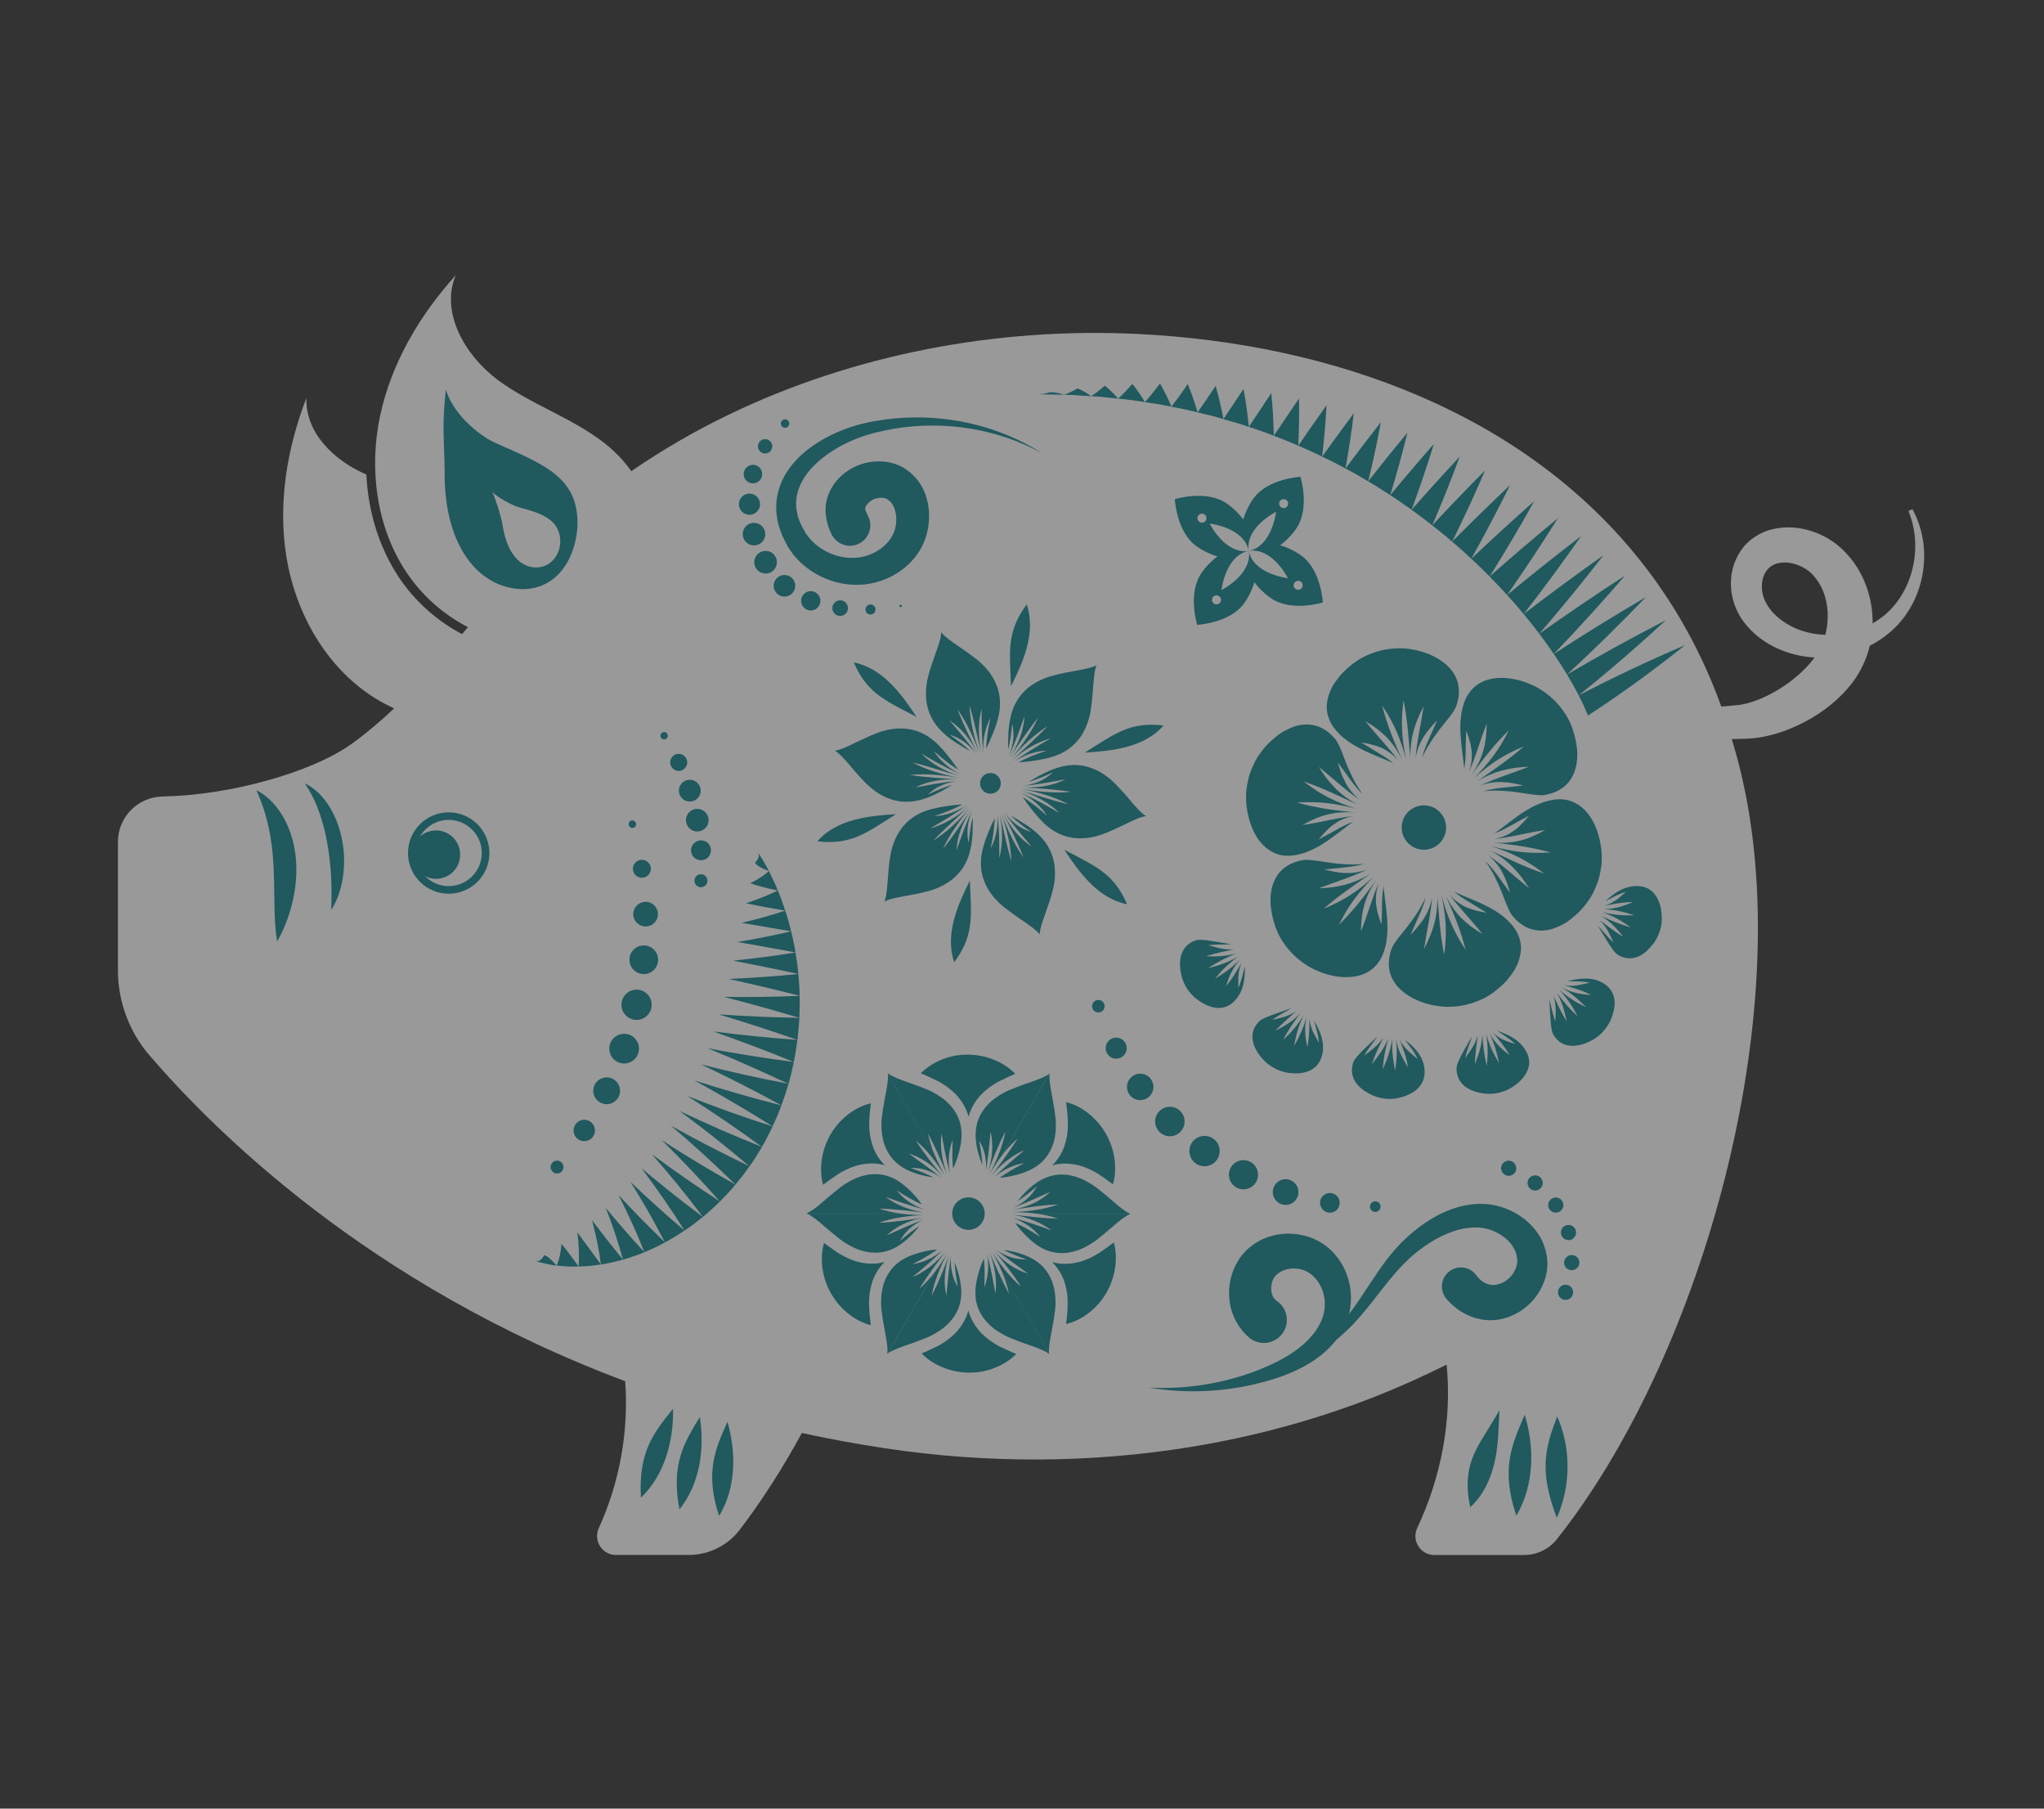 <svg width="52" height="46" viewBox="0 0 52 46" fill="none" xmlns="http://www.w3.org/2000/svg">
<rect x="0" y="0" width="52" height="46" fill="#333333" stroke="none"/>
<g opacity="0.5">
<path d="M14.848 16.379C14.602 17.061 14.069 17.676 13.23 18.065C11.984 18.642 10.443 18.411 9.326 17.614C8.209 16.817 7.505 15.514 7.286 14.16C7.066 12.804 7.302 11.403 7.795 10.121C7.766 11.003 8.489 11.71 9.32 12.069C9.367 13.021 9.645 13.922 10.138 14.668C10.913 15.844 12.269 16.603 13.589 16.603C13.668 16.603 13.748 16.602 13.827 16.595C14.191 16.57 14.532 16.497 14.848 16.379Z" fill="white"/>
<path d="M39.609 39.146C39.407 39.402 39.097 39.549 38.773 39.549H36.487C36.136 39.549 35.906 39.182 36.054 38.864C36.662 37.576 36.944 36.111 36.802 34.708C36.174 35.022 35.56 35.294 34.986 35.52C33.474 36.114 31.898 36.54 30.294 36.801C27.725 37.22 25.085 37.223 22.515 36.835C21.787 36.725 21.082 36.595 20.4 36.446C19.911 37.345 19.38 38.173 18.82 38.906C18.512 39.31 18.031 39.548 17.523 39.548H15.669C15.315 39.548 15.088 39.181 15.235 38.861C15.765 37.701 15.998 36.401 15.905 35.129C9.356 32.678 5.428 28.729 3.802 26.841C3.283 26.237 3 25.468 3 24.673V21.413C3 20.782 3.505 20.269 4.136 20.258C5.813 20.229 7.929 19.66 8.976 18.898C9.348 18.627 9.696 18.33 10.028 18.015C10.699 17.377 11.301 16.666 11.906 15.95C12.398 15.364 12.892 14.774 13.421 14.223C13.66 13.973 13.907 13.732 14.161 13.499C14.757 12.949 15.393 12.443 16.06 11.985C16.843 11.445 17.667 10.967 18.526 10.553C21.726 9.005 25.379 8.32 28.944 8.494C33.931 8.738 38.809 10.523 41.79 14.335C42.615 15.388 43.294 16.596 43.79 17.969L43.828 18.075C43.913 18.312 43.988 18.551 44.057 18.795C44.072 18.843 44.087 18.893 44.099 18.942C44.215 19.328 44.313 19.726 44.396 20.134C45.636 26.262 43.183 34.645 39.609 39.145V39.146Z" fill="white"/>
<path d="M13.812 16.365C12.442 16.457 11.086 15.687 10.331 14.542C9.574 13.396 9.385 11.929 9.668 10.586C9.951 9.243 10.674 8.019 11.594 7C11.194 7.952 11.836 9.048 12.665 9.664C13.494 10.279 14.509 10.61 15.331 11.234C17.575 12.94 16.651 16.175 13.812 16.366V16.365Z" fill="white"/>
<path d="M39.19 15.936C39.534 16.271 39.798 16.65 40.137 16.945C40.464 17.248 40.836 17.486 41.238 17.648C42.04 17.983 42.937 18.027 43.817 17.968C43.927 17.962 44.038 17.949 44.149 17.938C44.202 17.932 44.264 17.929 44.31 17.919C44.356 17.908 44.401 17.902 44.448 17.889C44.631 17.838 44.818 17.769 44.995 17.676C45.352 17.496 45.685 17.252 45.951 16.975C46.222 16.691 46.379 16.415 46.453 16.077C46.526 15.744 46.513 15.376 46.389 15.056C46.328 14.897 46.239 14.751 46.127 14.629C46.026 14.519 45.885 14.424 45.731 14.368C45.578 14.311 45.414 14.292 45.278 14.316C45.141 14.339 45.033 14.399 44.954 14.499C44.873 14.598 44.824 14.747 44.822 14.905C44.82 15.065 44.86 15.218 44.949 15.369C45.122 15.671 45.465 15.919 45.842 16.043C46.602 16.293 47.557 16.094 48.132 15.466C48.706 14.839 48.901 13.835 48.551 12.997L48.651 12.948C49.117 13.784 49.039 14.907 48.43 15.713C47.81 16.521 46.697 16.898 45.672 16.65C45.163 16.521 44.668 16.249 44.329 15.772C43.992 15.291 43.905 14.589 44.276 14.021C44.46 13.737 44.773 13.534 45.089 13.46C45.406 13.384 45.72 13.406 46.008 13.485C46.296 13.568 46.568 13.705 46.806 13.913C47.03 14.11 47.213 14.349 47.348 14.61C47.616 15.132 47.703 15.731 47.593 16.306C47.541 16.594 47.432 16.875 47.281 17.131C47.128 17.388 46.938 17.597 46.74 17.784C46.337 18.151 45.877 18.413 45.382 18.596C45.132 18.683 44.872 18.75 44.598 18.776C44.531 18.784 44.46 18.785 44.391 18.79L44.206 18.795C44.085 18.798 43.964 18.799 43.843 18.796C43.358 18.789 42.871 18.744 42.39 18.642C41.91 18.538 41.437 18.373 41.004 18.13C40.572 17.888 40.191 17.558 39.887 17.183C39.735 16.994 39.6 16.797 39.477 16.597C39.354 16.397 39.243 16.194 39.111 16.011L39.193 15.936H39.19Z" fill="white"/>
<path d="M25.56 20.673C25.739 20.943 25.976 21.216 26.244 21.528C26.092 21.428 25.957 21.309 25.837 21.166C25.714 21.019 25.609 20.855 25.518 20.678C25.691 21.031 25.884 21.408 26.037 21.807C25.797 21.475 25.623 21.078 25.476 20.685C25.609 21.08 25.718 21.5 25.729 21.908C25.608 21.497 25.527 21.085 25.432 20.701C25.511 21.086 25.517 21.478 25.422 21.823C25.423 21.414 25.419 21.049 25.378 20.712C25.398 21.049 25.328 21.346 25.201 21.584C25.264 21.284 25.298 21.038 25.307 20.809C25.253 20.909 25.187 21.058 25.118 21.233C25.049 21.416 24.977 21.618 24.958 21.853C24.95 21.968 24.955 22.085 24.977 22.201C24.999 22.313 25.038 22.424 25.092 22.532C25.147 22.641 25.216 22.746 25.298 22.837C25.38 22.928 25.474 23.024 25.572 23.095C25.697 23.193 25.865 23.315 26.03 23.424C26.196 23.538 26.36 23.652 26.451 23.765C26.456 23.615 26.524 23.432 26.59 23.243C26.655 23.047 26.727 22.867 26.766 22.705C26.799 22.582 26.827 22.463 26.835 22.337C26.843 22.21 26.839 22.085 26.821 21.968C26.781 21.729 26.676 21.513 26.526 21.339C26.386 21.177 26.23 21.06 26.089 20.968C26.027 20.929 25.96 20.887 25.888 20.843C25.823 20.803 25.771 20.778 25.716 20.747C25.786 20.816 25.859 20.876 25.946 20.947C26.031 21.014 26.132 21.091 26.235 21.158C26.117 21.127 25.994 21.069 25.881 20.99C25.762 20.902 25.66 20.806 25.56 20.672V20.673Z" fill="#0D808A"/>
<path d="M24.275 24.474C24.497 24.175 24.62 23.898 24.671 23.579C24.724 23.257 24.695 22.894 24.674 22.396C24.367 23.011 24.033 23.754 24.275 24.474Z" fill="#0D808A"/>
<path d="M24.731 20.616C24.592 20.898 24.466 21.253 24.333 21.632C24.34 21.457 24.381 21.272 24.443 21.1C24.506 20.924 24.6 20.747 24.707 20.579C24.488 20.906 24.257 21.262 23.988 21.593C24.159 21.216 24.409 20.875 24.678 20.548C24.401 20.862 24.099 21.157 23.744 21.379C24.039 21.069 24.357 20.791 24.645 20.514C24.492 20.648 24.337 20.762 24.174 20.854C24.01 20.949 23.836 21.023 23.666 21.067C23.841 20.967 24.007 20.87 24.165 20.771C24.324 20.672 24.472 20.572 24.605 20.474C24.466 20.564 24.317 20.637 24.179 20.682C24.108 20.705 24.036 20.724 23.965 20.737C23.897 20.749 23.83 20.755 23.764 20.757C23.907 20.712 24.036 20.664 24.155 20.616C24.277 20.564 24.387 20.512 24.485 20.461C24.429 20.461 24.357 20.47 24.284 20.476C24.209 20.484 24.114 20.499 24.024 20.512C23.839 20.541 23.618 20.584 23.407 20.684C23.198 20.783 23.021 20.935 22.884 21.141C22.757 21.338 22.669 21.592 22.64 21.836C22.612 21.999 22.601 22.196 22.584 22.398C22.564 22.602 22.556 22.791 22.499 22.93C22.631 22.86 22.82 22.83 23.02 22.79C23.116 22.772 23.215 22.753 23.311 22.736C23.404 22.718 23.496 22.694 23.574 22.674C23.813 22.62 24.055 22.504 24.239 22.355C24.428 22.198 24.559 22.006 24.635 21.788C24.706 21.586 24.729 21.39 24.74 21.221C24.748 21.056 24.751 20.901 24.744 20.79C24.703 20.963 24.663 21.193 24.647 21.441C24.613 21.329 24.606 21.186 24.617 21.052C24.632 20.908 24.669 20.765 24.731 20.616V20.616Z" fill="#0D808A"/>
<path d="M20.796 21.397C21.167 21.44 21.464 21.411 21.766 21.296C22.069 21.182 22.377 20.972 22.795 20.707C22.444 20.728 22.08 20.758 21.727 20.854C21.377 20.949 21.038 21.114 20.796 21.397Z" fill="#0D808A"/>
<path d="M24.367 19.863C24.21 19.875 24.038 19.897 23.855 19.926C23.677 19.955 23.487 19.992 23.288 20.029C23.367 19.989 23.449 19.953 23.533 19.925C23.621 19.896 23.713 19.874 23.805 19.857C23.989 19.824 24.181 19.814 24.386 19.823C23.989 19.797 23.566 19.776 23.145 19.709C23.562 19.668 23.983 19.715 24.399 19.782C23.982 19.7 23.581 19.588 23.213 19.392C23.63 19.492 24.03 19.628 24.41 19.738C24.031 19.612 23.695 19.424 23.44 19.169C23.783 19.37 24.124 19.557 24.423 19.684C24.128 19.537 23.892 19.324 23.758 19.1C23.974 19.298 24.189 19.459 24.373 19.575C24.349 19.53 24.3 19.47 24.259 19.409C24.215 19.347 24.16 19.277 24.098 19.201C23.982 19.057 23.835 18.887 23.644 18.755C23.456 18.624 23.228 18.541 22.988 18.529C22.869 18.523 22.745 18.532 22.62 18.555C22.498 18.578 22.379 18.618 22.261 18.664C22.108 18.721 21.933 18.812 21.745 18.897C21.569 18.984 21.39 19.071 21.241 19.092C21.363 19.17 21.498 19.322 21.626 19.473C21.749 19.626 21.895 19.78 22.001 19.893C22.178 20.072 22.384 20.226 22.613 20.309C22.835 20.396 23.077 20.412 23.303 20.369C23.515 20.329 23.691 20.253 23.842 20.178C24 20.101 24.118 20.027 24.223 19.964C24.04 20.018 23.839 20.096 23.606 20.208C23.696 20.121 23.798 20.045 23.931 19.985C24.055 19.925 24.208 19.884 24.365 19.863H24.367Z" fill="#0D808A"/>
<path d="M21.722 16.849C21.867 17.188 22.043 17.433 22.296 17.638C22.545 17.843 22.876 18.003 23.319 18.235C22.937 17.658 22.461 16.997 21.721 16.849H21.722Z" fill="#0D808A"/>
<path d="M24.835 19.174C24.656 18.905 24.419 18.632 24.151 18.32C24.303 18.419 24.438 18.538 24.558 18.682C24.681 18.829 24.786 18.993 24.877 19.17C24.704 18.817 24.511 18.44 24.358 18.041C24.598 18.373 24.772 18.77 24.92 19.163C24.786 18.767 24.677 18.348 24.666 17.939C24.788 18.351 24.868 18.763 24.963 19.147C24.884 18.762 24.878 18.37 24.973 18.025C24.973 18.434 24.976 18.799 25.017 19.136C24.997 18.799 25.067 18.501 25.195 18.264C25.131 18.564 25.097 18.81 25.088 19.039C25.142 18.939 25.208 18.79 25.277 18.615C25.346 18.432 25.418 18.23 25.437 17.995C25.445 17.88 25.44 17.763 25.418 17.647C25.396 17.535 25.357 17.424 25.303 17.316C25.248 17.206 25.179 17.102 25.097 17.011C25.016 16.919 24.921 16.823 24.824 16.753C24.698 16.655 24.53 16.533 24.366 16.424C24.2 16.31 24.036 16.196 23.945 16.082C23.94 16.233 23.872 16.416 23.806 16.605C23.741 16.8 23.669 16.981 23.63 17.143C23.597 17.265 23.569 17.384 23.561 17.511C23.552 17.638 23.557 17.762 23.575 17.88C23.615 18.119 23.72 18.335 23.87 18.508C24.01 18.671 24.166 18.788 24.306 18.88C24.369 18.919 24.436 18.96 24.508 19.005C24.573 19.045 24.625 19.07 24.68 19.1C24.61 19.032 24.537 18.972 24.45 18.901C24.365 18.834 24.264 18.757 24.161 18.69C24.279 18.721 24.402 18.779 24.515 18.858C24.634 18.945 24.736 19.041 24.836 19.176L24.835 19.174Z" fill="#0D808A"/>
<path d="M26.12 15.374C25.898 15.674 25.775 15.951 25.724 16.27C25.671 16.592 25.7 16.955 25.721 17.452C26.028 16.838 26.363 16.095 26.12 15.374Z" fill="#0D808A"/>
<path d="M25.664 19.233C25.803 18.952 25.929 18.597 26.062 18.217C26.055 18.392 26.014 18.577 25.952 18.749C25.889 18.925 25.795 19.102 25.688 19.27C25.907 18.943 26.138 18.587 26.407 18.256C26.237 18.633 25.986 18.974 25.717 19.301C25.994 18.987 26.296 18.692 26.651 18.47C26.356 18.78 26.038 19.058 25.75 19.335C25.903 19.201 26.058 19.087 26.221 18.995C26.385 18.901 26.559 18.826 26.729 18.782C26.554 18.882 26.388 18.979 26.23 19.078C26.071 19.177 25.923 19.277 25.79 19.375C25.929 19.285 26.078 19.212 26.216 19.167C26.287 19.144 26.359 19.125 26.43 19.112C26.498 19.101 26.565 19.094 26.631 19.092C26.488 19.137 26.359 19.184 26.24 19.233C26.118 19.285 26.008 19.337 25.91 19.389C25.966 19.388 26.038 19.379 26.111 19.373C26.186 19.365 26.282 19.35 26.371 19.337C26.556 19.308 26.777 19.265 26.988 19.165C27.197 19.066 27.374 18.914 27.511 18.709C27.638 18.511 27.726 18.258 27.755 18.014C27.783 17.851 27.794 17.653 27.811 17.451C27.831 17.247 27.839 17.059 27.896 16.919C27.764 16.989 27.576 17.019 27.375 17.059C27.279 17.077 27.18 17.096 27.084 17.113C26.991 17.131 26.899 17.155 26.822 17.175C26.582 17.23 26.34 17.345 26.156 17.494C25.967 17.651 25.836 17.843 25.76 18.061C25.689 18.263 25.667 18.459 25.655 18.628C25.647 18.793 25.644 18.948 25.651 19.059C25.692 18.886 25.732 18.657 25.748 18.408C25.782 18.52 25.789 18.663 25.779 18.797C25.764 18.941 25.727 19.085 25.664 19.233V19.233Z" fill="#0D808A"/>
<path d="M29.599 18.452C29.228 18.409 28.931 18.438 28.629 18.553C28.326 18.667 28.018 18.877 27.6 19.142C27.952 19.12 28.315 19.09 28.669 18.994C29.018 18.899 29.357 18.735 29.599 18.452Z" fill="#0D808A"/>
<path d="M26.028 19.986C26.184 19.974 26.357 19.952 26.54 19.922C26.718 19.893 26.908 19.856 27.107 19.819C27.028 19.86 26.947 19.895 26.862 19.923C26.774 19.952 26.682 19.974 26.59 19.991C26.406 20.024 26.214 20.034 26.009 20.025C26.406 20.051 26.829 20.072 27.25 20.14C26.833 20.181 26.412 20.134 25.996 20.067C26.413 20.149 26.814 20.261 27.182 20.457C26.765 20.357 26.365 20.221 25.985 20.111C26.364 20.238 26.7 20.425 26.955 20.68C26.612 20.479 26.271 20.292 25.972 20.165C26.267 20.312 26.503 20.525 26.637 20.749C26.422 20.551 26.206 20.39 26.022 20.274C26.046 20.319 26.095 20.379 26.136 20.44C26.18 20.502 26.235 20.572 26.297 20.648C26.413 20.792 26.56 20.962 26.751 21.095C26.939 21.225 27.167 21.308 27.407 21.32C27.526 21.326 27.65 21.317 27.775 21.294C27.897 21.271 28.016 21.231 28.134 21.185C28.287 21.128 28.462 21.037 28.65 20.952C28.826 20.865 29.005 20.778 29.154 20.757C29.032 20.679 28.897 20.527 28.769 20.376C28.646 20.223 28.5 20.069 28.394 19.956C28.217 19.777 28.012 19.623 27.782 19.54C27.56 19.453 27.318 19.437 27.092 19.48C26.88 19.52 26.704 19.596 26.553 19.671C26.395 19.748 26.277 19.822 26.172 19.885C26.355 19.831 26.556 19.753 26.789 19.641C26.699 19.728 26.597 19.804 26.464 19.864C26.34 19.924 26.187 19.965 26.03 19.986H26.028Z" fill="#0D808A"/>
<path d="M28.673 22.999C28.528 22.66 28.352 22.415 28.1 22.21C27.85 22.005 27.519 21.845 27.076 21.613C27.458 22.19 27.934 22.851 28.674 22.999H28.673Z" fill="#0D808A"/>
<path d="M25.197 20.188C25.343 20.188 25.461 20.07 25.461 19.924C25.461 19.778 25.343 19.66 25.197 19.66C25.051 19.66 24.933 19.778 24.933 19.924C24.933 20.07 25.051 20.188 25.197 20.188Z" fill="#0D808A"/>
<path d="M37.819 23.213C37.641 23.187 37.475 23.145 37.322 23.084C37.245 23.053 37.166 23.004 37.092 22.951C37.017 22.897 36.945 22.834 36.871 22.744C36.999 22.928 37.122 23.063 37.261 23.223C37.398 23.38 37.547 23.547 37.714 23.755C37.5 23.631 37.322 23.495 37.172 23.345C37.019 23.187 36.889 23 36.773 22.76C36.983 23.242 37.142 23.608 37.288 24.158C36.979 23.698 36.825 23.317 36.673 22.777C36.731 23.051 36.767 23.289 36.778 23.528C36.784 23.648 36.784 23.769 36.778 23.895C36.772 24.018 36.759 24.146 36.739 24.284C36.631 23.724 36.616 23.327 36.566 22.803C36.571 23.067 36.543 23.289 36.486 23.504C36.428 23.715 36.343 23.91 36.227 24.139C36.31 23.598 36.398 23.27 36.434 22.821C36.392 23.051 36.316 23.209 36.223 23.366C36.175 23.438 36.123 23.505 36.067 23.573C36.01 23.643 35.949 23.711 35.883 23.777C35.968 23.586 36.042 23.421 36.113 23.26C36.176 23.113 36.229 22.987 36.27 22.82C36.258 22.845 36.242 22.88 36.222 22.923C36.201 22.964 36.175 23.012 36.144 23.067C36.081 23.176 35.998 23.311 35.902 23.436C35.714 23.704 35.465 23.95 35.4 24.137C35.284 24.474 35.315 24.779 35.513 25.04C35.709 25.292 36.071 25.503 36.525 25.578C37.031 25.672 37.617 25.532 38.025 25.217C38.116 25.145 38.201 25.072 38.276 24.998C38.35 24.921 38.414 24.839 38.469 24.76C38.584 24.605 38.648 24.431 38.678 24.275C38.71 24.119 38.694 23.964 38.64 23.821C38.587 23.677 38.495 23.546 38.367 23.42C38.216 23.271 38.052 23.167 37.9 23.087C37.745 23.003 37.597 22.936 37.475 22.887C37.221 22.778 37.052 22.714 36.994 22.675C37.11 22.78 37.221 22.849 37.352 22.928C37.422 22.97 37.492 23.013 37.565 23.057C37.64 23.102 37.724 23.153 37.82 23.214L37.819 23.213Z" fill="#0D808A"/>
<path d="M35.146 23.514C35.018 23.178 34.936 22.872 35.076 22.459C34.902 22.846 34.819 23.193 34.624 23.69C34.63 23.192 34.713 22.826 35.015 22.377C34.703 22.803 34.464 23.122 34.061 23.523C34.311 23.02 34.553 22.706 34.947 22.301C34.532 22.674 34.199 22.895 33.675 23.113C34.105 22.738 34.442 22.526 34.875 22.216C34.643 22.359 34.44 22.443 34.229 22.499C34.123 22.527 34.014 22.549 33.901 22.565C33.792 22.579 33.675 22.588 33.55 22.593C33.803 22.496 34.011 22.424 34.206 22.354C34.401 22.282 34.592 22.208 34.792 22.112C34.684 22.151 34.583 22.176 34.486 22.192C34.393 22.204 34.305 22.207 34.216 22.203C34.035 22.199 33.88 22.159 33.687 22.116C33.895 22.094 34.075 22.075 34.249 22.057C34.405 22.039 34.552 22.015 34.71 21.971C34.658 21.976 34.56 21.985 34.43 21.987C34.308 21.987 34.155 21.978 33.99 21.963C33.832 21.944 33.667 21.916 33.514 21.895C33.359 21.875 33.232 21.857 33.135 21.877C32.783 21.945 32.532 22.124 32.41 22.425C32.279 22.725 32.296 23.137 32.448 23.576C32.62 24.064 33.037 24.492 33.512 24.69C33.934 24.875 34.353 24.894 34.653 24.788C34.962 24.676 35.152 24.437 35.24 24.092C35.342 23.676 35.284 23.323 35.258 23.05C35.238 22.92 35.227 22.799 35.216 22.712C35.211 22.671 35.206 22.633 35.203 22.602C35.201 22.57 35.2 22.545 35.201 22.528C35.142 22.828 35.169 23.061 35.147 23.513L35.146 23.514Z" fill="#0D808A"/>
<path d="M33.549 21.348C33.603 21.277 33.669 21.21 33.726 21.149C33.784 21.088 33.842 21.031 33.914 20.98C33.984 20.929 34.057 20.883 34.139 20.845C34.227 20.808 34.324 20.778 34.432 20.757C33.996 20.8 33.673 20.904 33.136 20.984C33.357 20.86 33.547 20.772 33.764 20.719C33.978 20.665 34.194 20.644 34.468 20.664C33.938 20.606 33.546 20.561 32.995 20.413C33.559 20.377 33.958 20.431 34.502 20.569C33.964 20.394 33.61 20.218 33.163 19.875C33.702 20.06 34.054 20.246 34.538 20.464C34.304 20.337 34.119 20.198 33.969 20.046C33.816 19.892 33.678 19.714 33.55 19.505C33.965 19.841 34.218 20.088 34.585 20.34C34.415 20.195 34.295 20.039 34.22 19.888C34.18 19.81 34.144 19.729 34.113 19.647C34.086 19.566 34.06 19.48 34.032 19.387C34.154 19.556 34.26 19.701 34.362 19.843C34.459 19.973 34.548 20.084 34.666 20.199C34.636 20.157 34.581 20.077 34.514 19.967C34.446 19.855 34.385 19.725 34.316 19.573C34.183 19.279 34.09 18.937 33.959 18.786C33.724 18.515 33.452 18.395 33.124 18.434C32.96 18.451 32.8 18.521 32.627 18.619C32.542 18.668 32.465 18.733 32.383 18.803C32.303 18.873 32.219 18.951 32.15 19.041C32.071 19.142 31.99 19.248 31.93 19.366C31.871 19.485 31.818 19.61 31.777 19.737C31.744 19.867 31.719 20 31.704 20.131C31.694 20.263 31.701 20.395 31.714 20.522C31.776 20.98 31.953 21.349 32.203 21.556C32.328 21.66 32.464 21.726 32.612 21.753C32.765 21.778 32.925 21.764 33.098 21.718C33.302 21.661 33.471 21.572 33.624 21.48C33.779 21.387 33.894 21.295 34.009 21.212C34.226 21.046 34.376 20.931 34.432 20.899C34.293 20.948 34.164 21.011 34.035 21.084C33.907 21.158 33.75 21.243 33.551 21.347L33.549 21.348Z" fill="#0D808A"/>
<path d="M34.628 18.882C34.806 18.909 34.972 18.95 35.126 19.012C35.202 19.043 35.281 19.091 35.355 19.144C35.43 19.198 35.502 19.261 35.576 19.351C35.448 19.168 35.325 19.032 35.186 18.872C35.049 18.716 34.9 18.548 34.733 18.34C34.947 18.464 35.126 18.6 35.275 18.75C35.428 18.909 35.558 19.095 35.674 19.335C35.464 18.853 35.305 18.487 35.159 17.937C35.468 18.397 35.622 18.778 35.774 19.318C35.716 19.044 35.68 18.806 35.669 18.567C35.663 18.447 35.663 18.326 35.669 18.2C35.675 18.077 35.688 17.949 35.708 17.811C35.816 18.371 35.83 18.768 35.881 19.292C35.876 19.028 35.904 18.806 35.961 18.591C36.019 18.38 36.104 18.185 36.22 17.956C36.137 18.497 36.049 18.825 36.013 19.274C36.055 19.044 36.13 18.885 36.224 18.729C36.272 18.657 36.323 18.591 36.38 18.522C36.437 18.452 36.498 18.384 36.564 18.318C36.478 18.509 36.405 18.674 36.334 18.835C36.271 18.983 36.218 19.108 36.177 19.275C36.189 19.25 36.205 19.215 36.225 19.172C36.246 19.131 36.272 19.083 36.303 19.028C36.366 18.919 36.449 18.784 36.545 18.659C36.733 18.392 36.981 18.145 37.047 17.958C37.163 17.622 37.132 17.316 36.934 17.055C36.737 16.803 36.376 16.592 35.922 16.517C35.416 16.423 34.83 16.564 34.422 16.878C34.331 16.95 34.246 17.023 34.171 17.097C34.097 17.174 34.033 17.256 33.978 17.335C33.863 17.49 33.799 17.664 33.769 17.82C33.737 17.976 33.753 18.131 33.807 18.274C33.86 18.418 33.952 18.549 34.08 18.675C34.231 18.824 34.395 18.928 34.547 19.008C34.702 19.092 34.85 19.159 34.972 19.208C35.226 19.317 35.395 19.381 35.453 19.42C35.337 19.315 35.225 19.246 35.096 19.168C35.025 19.125 34.955 19.082 34.882 19.038C34.807 18.993 34.723 18.942 34.627 18.881L34.628 18.882Z" fill="#0D808A"/>
<path d="M37.301 18.581C37.429 18.916 37.511 19.222 37.371 19.636C37.545 19.248 37.628 18.901 37.823 18.404C37.817 18.902 37.735 19.268 37.432 19.718C37.744 19.291 37.983 18.973 38.386 18.571C38.136 19.075 37.894 19.388 37.499 19.793C37.915 19.42 38.248 19.199 38.771 18.981C38.342 19.357 38.005 19.568 37.572 19.878C37.804 19.735 38.007 19.652 38.218 19.595C38.324 19.567 38.433 19.545 38.546 19.529C38.655 19.515 38.771 19.506 38.897 19.501C38.644 19.598 38.436 19.67 38.241 19.741C38.045 19.812 37.855 19.886 37.655 19.982C37.763 19.943 37.864 19.919 37.961 19.903C38.053 19.89 38.142 19.888 38.23 19.891C38.412 19.896 38.567 19.935 38.76 19.978C38.552 20 38.372 20.019 38.198 20.037C38.042 20.055 37.895 20.08 37.737 20.124C37.789 20.119 37.887 20.11 38.017 20.107C38.139 20.107 38.292 20.116 38.457 20.132C38.615 20.15 38.78 20.178 38.934 20.2C39.089 20.22 39.215 20.237 39.313 20.217C39.665 20.149 39.916 19.971 40.038 19.669C40.169 19.369 40.152 18.957 40 18.519C39.828 18.031 39.411 17.602 38.936 17.404C38.513 17.22 38.095 17.2 37.794 17.306C37.486 17.419 37.296 17.657 37.208 18.003C37.106 18.418 37.164 18.771 37.19 19.045C37.21 19.174 37.221 19.296 37.232 19.382C37.237 19.424 37.241 19.461 37.245 19.492C37.247 19.524 37.248 19.549 37.247 19.566C37.306 19.266 37.277 19.033 37.301 18.581V18.581Z" fill="#0D808A"/>
<path d="M38.899 20.747C38.844 20.817 38.779 20.884 38.722 20.945C38.664 21.006 38.606 21.063 38.534 21.114C38.464 21.165 38.391 21.211 38.309 21.249C38.221 21.287 38.124 21.317 38.016 21.337C38.452 21.295 38.775 21.191 39.312 21.11C39.091 21.234 38.901 21.322 38.684 21.376C38.47 21.429 38.255 21.451 37.98 21.43C38.51 21.488 38.902 21.533 39.452 21.681C38.889 21.717 38.49 21.663 37.946 21.525C38.484 21.7 38.837 21.876 39.285 22.22C38.746 22.035 38.394 21.848 37.911 21.63C38.144 21.757 38.33 21.896 38.48 22.049C38.632 22.203 38.771 22.38 38.899 22.59C38.484 22.253 38.231 22.006 37.864 21.754C38.035 21.9 38.154 22.055 38.229 22.206C38.268 22.284 38.305 22.365 38.335 22.448C38.363 22.529 38.388 22.614 38.416 22.707C38.295 22.538 38.189 22.393 38.087 22.251C37.989 22.122 37.9 22.01 37.783 21.895C37.813 21.938 37.868 22.017 37.935 22.127C38.003 22.239 38.064 22.369 38.133 22.521C38.266 22.815 38.359 23.158 38.489 23.308C38.725 23.58 38.997 23.699 39.325 23.661C39.489 23.643 39.649 23.573 39.821 23.476C39.907 23.426 39.983 23.361 40.065 23.291C40.146 23.221 40.229 23.143 40.299 23.053C40.378 22.952 40.459 22.846 40.519 22.728C40.578 22.609 40.631 22.485 40.672 22.357C40.705 22.227 40.73 22.094 40.745 21.963C40.755 21.831 40.748 21.699 40.735 21.572C40.673 21.114 40.496 20.745 40.246 20.538C40.121 20.434 39.985 20.368 39.836 20.341C39.684 20.316 39.524 20.33 39.351 20.377C39.147 20.433 38.978 20.522 38.824 20.615C38.67 20.707 38.555 20.799 38.439 20.882C38.223 21.048 38.073 21.163 38.017 21.195C38.156 21.147 38.284 21.083 38.414 21.01C38.541 20.936 38.698 20.852 38.897 20.748L38.899 20.747Z" fill="#0D808A"/>
<path d="M36.789 21.047C36.789 21.359 36.536 21.612 36.224 21.612C35.912 21.612 35.659 21.359 35.659 21.047C35.659 20.735 35.912 20.483 36.224 20.483C36.536 20.483 36.789 20.735 36.789 21.047Z" fill="#0D808A"/>
<path d="M41.368 22.677C41.209 22.821 41.071 22.958 40.822 23.034C41.063 22.994 41.251 22.944 41.546 22.944C41.286 23.049 41.088 23.122 40.795 23.116C41.08 23.141 41.29 23.184 41.583 23.28C41.284 23.29 41.058 23.271 40.764 23.201C41.05 23.302 41.24 23.41 41.49 23.586C41.192 23.505 40.996 23.418 40.735 23.295C40.985 23.452 41.128 23.616 41.3 23.826C41.046 23.679 40.908 23.555 40.701 23.409C40.893 23.596 40.946 23.769 41.05 23.97C40.859 23.799 40.782 23.677 40.647 23.544C40.682 23.602 40.779 23.758 40.875 23.914C40.972 24.073 41.077 24.239 41.169 24.291C41.338 24.386 41.501 24.396 41.659 24.336C41.818 24.278 41.954 24.143 42.084 23.971C42.216 23.775 42.297 23.526 42.275 23.285C42.266 23.178 42.254 23.078 42.224 22.988C42.193 22.897 42.152 22.817 42.102 22.75C42.001 22.617 41.858 22.543 41.664 22.536C41.433 22.528 41.245 22.618 41.108 22.707C40.974 22.798 40.875 22.89 40.838 22.914C41.013 22.843 41.126 22.753 41.367 22.68L41.368 22.677Z" fill="#0D808A"/>
<path d="M40.448 24.991C40.229 25.037 40.055 25.106 39.796 25.055C40.034 25.135 40.215 25.17 40.478 25.307C40.206 25.286 39.992 25.256 39.732 25.112C39.975 25.267 40.142 25.402 40.357 25.621C40.083 25.489 39.897 25.373 39.668 25.174C39.875 25.395 39.998 25.584 40.137 25.852C39.91 25.642 39.777 25.476 39.603 25.246C39.753 25.5 39.796 25.702 39.857 25.976C39.701 25.727 39.63 25.547 39.519 25.326C39.598 25.576 39.579 25.765 39.568 25.981C39.483 25.743 39.473 25.605 39.411 25.419C39.414 25.453 39.419 25.515 39.425 25.59C39.429 25.666 39.435 25.757 39.439 25.848C39.452 26.034 39.468 26.235 39.523 26.324C39.626 26.49 39.762 26.575 39.929 26.594C40.094 26.613 40.293 26.57 40.481 26.467C40.701 26.361 40.873 26.161 40.976 25.947C41.056 25.745 41.099 25.559 41.067 25.394C41.035 25.228 40.942 25.094 40.774 24.998C40.573 24.882 40.371 24.881 40.206 24.895C40.037 24.91 39.912 24.95 39.87 24.956C40.051 24.968 40.2 24.944 40.45 24.992L40.448 24.991Z" fill="#0D808A"/>
<path d="M38.549 26.554C38.347 26.488 38.164 26.442 37.978 26.259C38.13 26.451 38.264 26.589 38.41 26.843C38.193 26.674 38.032 26.533 37.893 26.272C38.011 26.534 38.077 26.738 38.137 27.041C37.98 26.782 37.889 26.581 37.806 26.288C37.858 26.588 37.856 26.808 37.825 27.11C37.751 26.811 37.73 26.598 37.711 26.309C37.696 26.605 37.621 26.805 37.523 27.062C37.528 26.769 37.566 26.581 37.595 26.333C37.523 26.589 37.4 26.728 37.274 26.913C37.329 26.665 37.398 26.538 37.449 26.354C37.416 26.413 37.326 26.573 37.235 26.732C37.144 26.899 37.052 27.073 37.055 27.179C37.058 27.565 37.356 27.768 37.781 27.815C38.017 27.84 38.273 27.78 38.476 27.648C38.659 27.532 38.797 27.38 38.861 27.224C38.926 27.068 38.919 26.908 38.824 26.737C38.712 26.535 38.54 26.418 38.397 26.343C38.255 26.272 38.13 26.233 38.091 26.213C38.238 26.328 38.367 26.382 38.549 26.553V26.554Z" fill="#0D808A"/>
<path d="M36.065 26.936C35.897 26.79 35.733 26.68 35.608 26.444C35.695 26.678 35.776 26.855 35.819 27.145C35.676 26.908 35.567 26.721 35.517 26.428C35.545 26.716 35.537 26.93 35.494 27.235C35.433 26.938 35.407 26.718 35.422 26.415C35.374 26.715 35.299 26.924 35.177 27.202C35.199 26.894 35.244 26.685 35.318 26.406C35.206 26.68 35.072 26.848 34.903 27.065C34.992 26.786 35.086 26.62 35.192 26.392C35.04 26.613 34.879 26.71 34.705 26.851C34.83 26.628 34.933 26.527 35.04 26.366C34.991 26.412 34.855 26.534 34.719 26.666C34.584 26.8 34.447 26.941 34.419 27.043C34.313 27.415 34.546 27.693 34.925 27.86C35.134 27.952 35.379 27.976 35.599 27.92C35.996 27.822 36.267 27.598 36.242 27.212C36.21 26.755 35.803 26.508 35.741 26.443C35.847 26.599 35.96 26.705 36.065 26.935V26.936Z" fill="#0D808A"/>
<path d="M33.555 26.52C33.448 26.327 33.337 26.172 33.315 25.91C33.305 26.157 33.317 26.348 33.257 26.636C33.205 26.365 33.175 26.153 33.241 25.865C33.159 26.14 33.074 26.337 32.922 26.605C32.973 26.308 33.035 26.094 33.165 25.82C33.008 26.08 32.862 26.245 32.641 26.454C32.781 26.178 32.905 26.006 33.079 25.774C32.876 25.987 32.69 26.088 32.445 26.218C32.641 26.004 32.796 25.884 32.978 25.717C32.757 25.865 32.576 25.887 32.36 25.942C32.567 25.793 32.7 25.741 32.857 25.639C32.794 25.661 32.623 25.722 32.451 25.783C32.276 25.845 32.089 25.913 32.018 25.992C31.757 26.274 31.843 26.633 32.141 26.954C32.305 27.132 32.54 27.251 32.775 27.286C33.203 27.346 33.54 27.212 33.634 26.839C33.692 26.615 33.64 26.418 33.582 26.261C33.52 26.108 33.449 25.993 33.432 25.954C33.468 26.136 33.534 26.269 33.555 26.521V26.52Z" fill="#0D808A"/>
<path d="M31.503 25.127C31.503 24.909 31.483 24.719 31.591 24.479C31.463 24.689 31.377 24.863 31.187 25.084C31.273 24.823 31.353 24.621 31.549 24.404C31.343 24.604 31.173 24.734 30.909 24.894C31.099 24.66 31.259 24.503 31.505 24.326C31.242 24.477 31.033 24.55 30.737 24.624C30.993 24.453 31.187 24.362 31.451 24.244C31.168 24.331 30.958 24.327 30.681 24.323C30.956 24.23 31.15 24.201 31.391 24.144C31.125 24.164 30.955 24.097 30.739 24.04C30.993 24.009 31.134 24.03 31.323 24.016C31.257 24.005 31.077 23.975 30.897 23.945C30.715 23.914 30.518 23.884 30.417 23.919C30.052 24.04 29.955 24.397 30.059 24.819C30.114 25.052 30.259 25.273 30.452 25.416C30.798 25.678 31.16 25.728 31.42 25.444C31.577 25.276 31.631 25.075 31.652 24.914C31.678 24.748 31.666 24.618 31.672 24.574C31.617 24.748 31.605 24.898 31.503 25.127Z" fill="#0D808A"/>
<path d="M13.846 31.923C13.782 32.043 13.702 32.097 13.613 32.072C13.702 32.097 13.791 32.12 13.882 32.141L14.02 32.169C14.066 32.18 14.111 32.181 14.158 32.187C14.036 32.045 13.933 31.949 13.845 31.923H13.846Z" fill="#0D808A"/>
<path d="M14.285 31.638C14.265 31.874 14.222 32.062 14.159 32.187C14.251 32.196 14.345 32.206 14.439 32.21C14.534 32.218 14.627 32.214 14.721 32.211C14.549 31.972 14.407 31.784 14.285 31.638Z" fill="#0D808A"/>
<path d="M14.689 31.343C14.71 31.514 14.722 31.667 14.727 31.812C14.732 31.957 14.73 32.091 14.721 32.212C14.814 32.208 14.911 32.208 15.005 32.198C15.099 32.188 15.192 32.173 15.287 32.16L14.689 31.344V31.343Z" fill="#0D808A"/>
<path d="M15.062 31.035C15.171 31.446 15.247 31.826 15.287 32.159C15.383 32.148 15.477 32.13 15.569 32.107C15.662 32.085 15.756 32.062 15.849 32.038C15.552 31.676 15.291 31.339 15.063 31.035L15.062 31.035Z" fill="#0D808A"/>
<path d="M15.41 30.719C15.591 31.181 15.738 31.625 15.849 32.039C15.941 32.012 16.032 31.98 16.122 31.95C16.214 31.919 16.306 31.888 16.394 31.848C16.034 31.459 15.703 31.076 15.41 30.72V30.719Z" fill="#0D808A"/>
<path d="M15.735 30.394C15.989 30.893 16.21 31.38 16.394 31.848C16.483 31.811 16.571 31.771 16.659 31.73C16.75 31.692 16.831 31.644 16.917 31.598C16.489 31.186 16.098 30.788 15.735 30.394Z" fill="#0D808A"/>
<path d="M16.039 30.059C16.203 30.321 16.357 30.578 16.504 30.835C16.65 31.092 16.787 31.346 16.916 31.598C17.001 31.552 17.087 31.507 17.17 31.456C17.251 31.404 17.333 31.352 17.414 31.297C16.922 30.881 16.463 30.466 16.039 30.059Z" fill="#0D808A"/>
<path d="M16.322 29.714C16.721 30.246 17.085 30.774 17.415 31.298C17.497 31.245 17.577 31.189 17.652 31.13L17.882 30.951C17.331 30.541 16.811 30.127 16.322 29.714Z" fill="#0D808A"/>
<path d="M16.588 29.361C17.049 29.885 17.484 30.42 17.882 30.95C17.959 30.889 18.029 30.823 18.102 30.758C18.173 30.692 18.248 30.628 18.315 30.558C17.715 30.169 17.134 29.765 16.588 29.36V29.361Z" fill="#0D808A"/>
<path d="M16.838 29.001C17.357 29.51 17.85 30.03 18.315 30.559L18.517 30.348C18.585 30.278 18.648 30.203 18.709 30.128C18.064 29.767 17.44 29.391 16.838 29.001Z" fill="#0D808A"/>
<path d="M17.073 28.633C17.641 29.117 18.188 29.616 18.71 30.128L18.895 29.901C18.954 29.823 19.01 29.743 19.067 29.663C18.382 29.336 17.718 28.993 17.073 28.632V28.633Z" fill="#0D808A"/>
<path d="M17.288 28.257C17.904 28.71 18.494 29.177 19.067 29.664C19.123 29.584 19.182 29.505 19.232 29.421L19.384 29.17C18.669 28.886 17.97 28.581 17.289 28.257H17.288Z" fill="#0D808A"/>
<path d="M17.485 27.875C18.133 28.285 18.77 28.719 19.383 29.17C19.435 29.087 19.479 28.999 19.524 28.912L19.657 28.649C18.922 28.415 18.196 28.156 17.486 27.875H17.485Z" fill="#0D808A"/>
<path d="M17.669 27.481C18.34 27.849 19.004 28.238 19.657 28.648L19.773 28.382C19.811 28.293 19.849 28.204 19.879 28.114C19.141 27.927 18.4 27.715 17.669 27.481Z" fill="#0D808A"/>
<path d="M17.841 27.075C18.524 27.398 19.204 27.744 19.879 28.113L19.975 27.84C20.008 27.75 20.031 27.657 20.058 27.565C19.318 27.424 18.583 27.262 17.841 27.074V27.075Z" fill="#0D808A"/>
<path d="M18 26.66C18.687 26.94 19.37 27.242 20.058 27.567C20.084 27.474 20.112 27.383 20.133 27.29L20.195 27.011C19.468 26.916 18.735 26.8 18 26.661L18 26.66Z" fill="#0D808A"/>
<path d="M18.146 26.234C18.823 26.471 19.508 26.73 20.194 27.01C20.236 26.824 20.258 26.635 20.287 26.448C19.583 26.398 18.869 26.327 18.146 26.234Z" fill="#0D808A"/>
<path d="M18.283 25.799C18.938 25.995 19.609 26.212 20.287 26.449C20.299 26.355 20.306 26.261 20.315 26.168C20.323 26.074 20.333 25.981 20.336 25.887C19.671 25.877 18.983 25.848 18.283 25.799Z" fill="#0D808A"/>
<path d="M18.413 25.354C19.035 25.513 19.677 25.69 20.336 25.887L20.344 25.607C20.349 25.514 20.343 25.421 20.342 25.328C19.721 25.355 19.079 25.364 18.412 25.355L18.413 25.354Z" fill="#0D808A"/>
<path d="M18.535 24.898C19.114 25.025 19.717 25.167 20.343 25.327C20.341 25.141 20.328 24.956 20.31 24.772C19.746 24.829 19.152 24.872 18.535 24.898Z" fill="#0D808A"/>
<path d="M18.649 24.433C19.175 24.534 19.73 24.645 20.309 24.772C20.296 24.588 20.265 24.406 20.238 24.225C19.741 24.306 19.209 24.376 18.648 24.433H18.649Z" fill="#0D808A"/>
<path d="M18.759 23.958C19.216 24.037 19.714 24.125 20.239 24.225C20.225 24.135 20.206 24.045 20.187 23.955C20.167 23.865 20.151 23.776 20.128 23.687C19.713 23.785 19.252 23.877 18.759 23.958Z" fill="#0D808A"/>
<path d="M18.867 23.471L20.128 23.687C20.081 23.51 20.038 23.334 19.976 23.161C19.655 23.269 19.283 23.374 18.867 23.471Z" fill="#0D808A"/>
<path d="M18.976 22.974C19.261 23.034 19.596 23.096 19.976 23.161C19.947 23.075 19.919 22.988 19.889 22.903C19.856 22.818 19.822 22.733 19.789 22.648C19.569 22.757 19.3 22.867 18.976 22.974Z" fill="#0D808A"/>
<path d="M19.087 22.465C19.267 22.529 19.501 22.589 19.789 22.649C19.721 22.48 19.642 22.315 19.559 22.152C19.463 22.251 19.302 22.357 19.087 22.465Z" fill="#0D808A"/>
<path d="M19.207 21.943C19.259 22.02 19.382 22.088 19.559 22.152C19.521 22.07 19.472 21.991 19.427 21.91C19.38 21.831 19.331 21.753 19.279 21.675C19.33 21.753 19.301 21.844 19.207 21.943Z" fill="#0D808A"/>
<path d="M14.172 29.847C14.263 29.847 14.336 29.774 14.336 29.683C14.336 29.593 14.263 29.519 14.172 29.519C14.082 29.519 14.008 29.593 14.008 29.683C14.008 29.774 14.082 29.847 14.172 29.847Z" fill="#0D808A"/>
<path d="M14.864 29.025C15.014 29.025 15.137 28.903 15.137 28.752C15.137 28.602 15.014 28.479 14.864 28.479C14.713 28.479 14.591 28.602 14.591 28.752C14.591 28.903 14.713 29.025 14.864 29.025Z" fill="#0D808A"/>
<path d="M15.434 28.083C15.245 28.083 15.093 27.931 15.093 27.742C15.093 27.554 15.245 27.402 15.434 27.402C15.622 27.402 15.774 27.554 15.774 27.742C15.774 27.931 15.622 28.083 15.434 28.083Z" fill="#0D808A"/>
<path d="M15.878 27.049C15.67 27.049 15.5 26.88 15.5 26.671C15.5 26.462 15.67 26.293 15.878 26.293C16.087 26.293 16.256 26.462 16.256 26.671C16.256 26.88 16.087 27.049 15.878 27.049Z" fill="#0D808A"/>
<path d="M16.195 25.94C15.982 25.94 15.81 25.768 15.81 25.555C15.81 25.343 15.982 25.17 16.195 25.17C16.407 25.17 16.579 25.343 16.579 25.555C16.579 25.768 16.407 25.94 16.195 25.94Z" fill="#0D808A"/>
<path d="M16.378 24.775C16.176 24.775 16.013 24.612 16.013 24.41C16.013 24.209 16.176 24.046 16.378 24.046C16.58 24.046 16.742 24.209 16.742 24.41C16.742 24.612 16.58 24.775 16.378 24.775Z" fill="#0D808A"/>
<path d="M16.424 23.564C16.251 23.564 16.111 23.424 16.111 23.251C16.111 23.077 16.251 22.937 16.424 22.937C16.598 22.937 16.738 23.077 16.738 23.251C16.738 23.424 16.598 23.564 16.424 23.564Z" fill="#0D808A"/>
<path d="M16.329 22.325C16.203 22.325 16.101 22.222 16.101 22.096C16.101 21.971 16.203 21.868 16.329 21.868C16.455 21.868 16.558 21.971 16.558 22.096C16.558 22.222 16.455 22.325 16.329 22.325Z" fill="#0D808A"/>
<path d="M16.088 21.057C16.14 21.057 16.183 21.014 16.183 20.962C16.183 20.909 16.14 20.866 16.088 20.866C16.035 20.866 15.993 20.909 15.993 20.962C15.993 21.014 16.035 21.057 16.088 21.057Z" fill="#0D808A"/>
<path d="M17.832 22.566C17.741 22.566 17.667 22.492 17.667 22.4C17.667 22.309 17.741 22.235 17.832 22.235C17.924 22.235 17.998 22.309 17.998 22.4C17.998 22.492 17.924 22.566 17.832 22.566Z" fill="#0D808A"/>
<path d="M17.834 21.88C17.694 21.88 17.58 21.767 17.58 21.627C17.58 21.487 17.694 21.373 17.834 21.373C17.974 21.373 18.088 21.487 18.088 21.627C18.088 21.767 17.974 21.88 17.834 21.88Z" fill="#0D808A"/>
<path d="M17.739 21.148C17.579 21.148 17.451 21.019 17.451 20.86C17.451 20.7 17.579 20.572 17.739 20.572C17.898 20.572 18.027 20.7 18.027 20.86C18.027 21.019 17.898 21.148 17.739 21.148Z" fill="#0D808A"/>
<path d="M17.549 20.387C17.395 20.387 17.271 20.263 17.271 20.11C17.271 19.956 17.395 19.832 17.549 19.832C17.702 19.832 17.826 19.956 17.826 20.11C17.826 20.263 17.702 20.387 17.549 20.387Z" fill="#0D808A"/>
<path d="M17.267 19.607C17.147 19.607 17.05 19.51 17.05 19.39C17.05 19.27 17.147 19.173 17.267 19.173C17.386 19.173 17.483 19.27 17.483 19.39C17.483 19.51 17.386 19.607 17.267 19.607Z" fill="#0D808A"/>
<path d="M16.896 18.806C16.844 18.806 16.802 18.764 16.802 18.713C16.802 18.662 16.845 18.619 16.896 18.619C16.947 18.619 16.989 18.662 16.989 18.713C16.989 18.764 16.947 18.806 16.896 18.806Z" fill="#0D808A"/>
<path d="M11.415 22.731C10.844 22.731 10.38 22.266 10.38 21.696C10.38 21.125 10.844 20.661 11.415 20.661C11.986 20.661 12.45 21.125 12.45 21.696C12.45 22.266 11.986 22.731 11.415 22.731ZM11.415 20.853C10.951 20.853 10.573 21.23 10.573 21.695C10.573 22.159 10.951 22.537 11.415 22.537C11.879 22.537 12.257 22.159 12.257 21.695C12.257 21.23 11.879 20.853 11.415 20.853Z" fill="#0D808A"/>
<path d="M11.092 22.352C11.432 22.352 11.707 22.077 11.707 21.737C11.707 21.397 11.432 21.121 11.092 21.121C10.752 21.121 10.476 21.397 10.476 21.737C10.476 22.077 10.752 22.352 11.092 22.352Z" fill="#0D808A"/>
<path d="M6.523 20.099C6.845 20.259 7.093 20.553 7.258 20.876C7.424 21.202 7.512 21.563 7.534 21.923C7.556 22.281 7.515 22.636 7.433 22.974C7.349 23.312 7.229 23.634 7.052 23.944C6.991 23.592 6.987 23.251 6.981 22.921C6.976 22.59 6.974 22.27 6.955 21.957C6.936 21.646 6.899 21.338 6.832 21.032C6.765 20.725 6.668 20.423 6.523 20.097V20.099Z" fill="#0D808A"/>
<path d="M7.754 19.924C8.027 20.051 8.243 20.288 8.4 20.547C8.556 20.81 8.656 21.103 8.71 21.4C8.763 21.698 8.768 22.003 8.726 22.3C8.68 22.596 8.591 22.891 8.427 23.141C8.436 22.843 8.438 22.563 8.423 22.285C8.408 22.008 8.377 21.735 8.33 21.467C8.283 21.198 8.218 20.934 8.128 20.678C8.038 20.42 7.92 20.172 7.755 19.924H7.754Z" fill="#0D808A"/>
<path d="M14.689 13.196C14.703 13.476 14.658 13.752 14.563 14.017C14.467 14.28 14.318 14.523 14.104 14.7C13.97 14.811 13.812 14.895 13.627 14.943C13.445 14.989 13.244 14.997 13.028 14.959C12.359 14.838 11.899 14.348 11.638 13.769C11.373 13.188 11.303 12.516 11.312 11.973C11.312 11.716 11.289 11.318 11.284 10.929C11.28 10.536 11.318 10.154 11.342 9.907C11.411 10.151 11.602 10.465 11.846 10.713C11.973 10.838 12.098 10.952 12.229 11.043C12.353 11.135 12.477 11.208 12.58 11.254C13.046 11.467 13.577 11.674 13.981 11.954C14.388 12.239 14.661 12.594 14.689 13.194V13.196ZM13.234 12.911C13.137 12.886 12.999 12.826 12.866 12.751C12.729 12.679 12.602 12.589 12.525 12.517C12.572 12.613 12.622 12.761 12.671 12.909C12.717 13.06 12.759 13.211 12.777 13.312C12.81 13.527 12.869 13.783 12.99 14.002C13.053 14.109 13.127 14.209 13.221 14.284C13.317 14.358 13.429 14.411 13.558 14.429C13.729 14.449 13.879 14.403 13.993 14.316C14.177 14.177 14.276 13.933 14.25 13.691C14.222 13.426 14.082 13.266 13.889 13.152C13.697 13.037 13.45 12.97 13.234 12.911Z" fill="#0D808A"/>
<path d="M27.943 25.751C27.855 25.751 27.783 25.68 27.783 25.592C27.783 25.504 27.855 25.432 27.943 25.432C28.031 25.432 28.102 25.504 28.102 25.592C28.102 25.68 28.031 25.751 27.943 25.751Z" fill="#0D808A"/>
<path d="M28.396 26.926C28.544 26.926 28.664 26.806 28.664 26.658C28.664 26.51 28.544 26.39 28.396 26.39C28.249 26.39 28.129 26.51 28.129 26.658C28.129 26.806 28.249 26.926 28.396 26.926Z" fill="#0D808A"/>
<path d="M29.008 27.98C28.822 27.98 28.671 27.83 28.671 27.644C28.671 27.458 28.822 27.307 29.008 27.307C29.194 27.307 29.344 27.458 29.344 27.644C29.344 27.83 29.194 27.98 29.008 27.98Z" fill="#0D808A"/>
<path d="M29.762 28.899C29.555 28.899 29.387 28.731 29.387 28.524C29.387 28.317 29.555 28.149 29.762 28.149C29.969 28.149 30.137 28.317 30.137 28.524C30.137 28.731 29.97 28.899 29.762 28.899Z" fill="#0D808A"/>
<path d="M30.644 29.662C30.43 29.662 30.258 29.489 30.258 29.276C30.258 29.063 30.43 28.89 30.644 28.89C30.857 28.89 31.029 29.063 31.029 29.276C31.029 29.489 30.857 29.662 30.644 29.662Z" fill="#0D808A"/>
<path d="M31.635 30.249C31.429 30.249 31.264 30.082 31.264 29.878C31.264 29.674 31.43 29.507 31.635 29.507C31.839 29.507 32.005 29.674 32.005 29.878C32.005 30.082 31.839 30.249 31.635 30.249Z" fill="#0D808A"/>
<path d="M32.707 30.645C32.887 30.645 33.033 30.499 33.033 30.318C33.033 30.138 32.887 29.991 32.707 29.991C32.526 29.991 32.38 30.138 32.38 30.318C32.38 30.499 32.526 30.645 32.707 30.645Z" fill="#0D808A"/>
<path d="M33.833 30.843C33.695 30.843 33.582 30.731 33.582 30.592C33.582 30.454 33.694 30.342 33.833 30.342C33.972 30.342 34.083 30.454 34.083 30.592C34.083 30.731 33.972 30.843 33.833 30.843Z" fill="#0D808A"/>
<path d="M34.988 30.824C34.914 30.824 34.853 30.764 34.853 30.689C34.853 30.614 34.913 30.554 34.988 30.554C35.063 30.554 35.123 30.614 35.123 30.689C35.123 30.764 35.063 30.824 34.988 30.824Z" fill="#0D808A"/>
<path d="M31.912 14.808C32.019 14.951 32.158 15.092 32.331 15.212C32.85 15.575 33.653 15.323 33.653 15.323C33.653 15.323 33.612 14.484 33.092 14.121C32.92 14 32.74 13.918 32.568 13.868C32.712 13.761 32.853 13.622 32.973 13.45C33.336 12.93 33.084 12.127 33.084 12.127C33.084 12.127 32.244 12.168 31.881 12.688C31.761 12.86 31.679 13.04 31.628 13.212C31.522 13.068 31.383 12.927 31.21 12.807C30.69 12.444 29.888 12.696 29.888 12.696C29.888 12.696 29.928 13.536 30.448 13.899C30.621 14.019 30.8 14.101 30.972 14.152C30.829 14.258 30.688 14.397 30.568 14.57C30.205 15.09 30.457 15.892 30.457 15.892C30.457 15.892 31.296 15.852 31.659 15.332C31.78 15.159 31.862 14.98 31.912 14.808ZM33.092 14.793C33.144 14.829 33.157 14.9 33.12 14.952C33.084 15.004 33.012 15.018 32.96 14.98C32.908 14.944 32.895 14.873 32.932 14.821C32.968 14.769 33.04 14.756 33.092 14.793ZM32.59 12.903C32.538 12.867 32.525 12.796 32.562 12.744C32.598 12.692 32.67 12.679 32.722 12.716C32.774 12.752 32.787 12.823 32.75 12.875C32.714 12.927 32.642 12.94 32.59 12.903ZM30.512 13.273C30.46 13.237 30.448 13.166 30.484 13.114C30.52 13.062 30.592 13.049 30.644 13.086C30.696 13.122 30.709 13.193 30.672 13.245C30.636 13.297 30.564 13.31 30.512 13.273ZM31.769 14.011C31.406 14.075 31.032 13.789 30.772 13.315C31.307 13.396 31.705 13.648 31.769 14.011C31.705 13.648 31.991 13.273 32.465 13.014C32.384 13.548 32.132 13.946 31.769 14.011C32.132 13.946 32.507 14.233 32.767 14.707C32.232 14.626 31.834 14.374 31.769 14.011C31.834 14.374 31.547 14.748 31.073 15.008C31.154 14.473 31.406 14.075 31.769 14.011ZM30.882 15.35C30.83 15.314 30.818 15.243 30.854 15.191C30.89 15.139 30.962 15.126 31.014 15.163C31.066 15.199 31.079 15.27 31.042 15.322C31.006 15.374 30.934 15.387 30.882 15.35Z" fill="#0D808A"/>
<path d="M26.835 33.377C26.869 33.136 26.855 32.877 26.788 32.66C26.717 32.436 26.591 32.252 26.423 32.121C26.268 31.999 26.1 31.927 25.948 31.88C25.873 31.857 25.8 31.839 25.727 31.823C25.655 31.806 25.595 31.801 25.532 31.792C25.615 31.834 25.698 31.869 25.795 31.91C25.892 31.95 26 31.992 26.111 32.028C25.991 32.036 25.855 32.017 25.727 31.98C25.592 31.934 25.468 31.877 25.342 31.784C25.572 31.98 25.85 32.17 26.157 32.394C25.991 32.342 25.837 32.27 25.692 32.171C25.544 32.068 25.411 31.946 25.288 31.808C25.52 32.087 25.766 32.391 25.977 32.726C25.685 32.481 25.444 32.158 25.234 31.833C25.332 32.004 25.423 32.178 25.497 32.361L26.689 34.421C26.674 34.281 26.71 34.1 26.744 33.912C26.776 33.719 26.818 33.537 26.833 33.377L26.835 33.377Z" fill="#0D808A"/>
<path d="M27.91 31.526C28.03 31.431 28.19 31.301 28.335 31.174C28.479 31.048 28.627 30.926 28.758 30.875C28.753 30.872 28.748 30.87 28.744 30.868H26.363C26.551 30.893 26.737 30.933 26.918 30.995C26.522 30.985 26.135 30.934 25.772 30.896C25.953 30.926 26.129 30.974 26.297 31.04C26.458 31.105 26.611 31.189 26.751 31.293C26.395 31.166 26.067 31.05 25.769 30.974C25.916 31.027 26.046 31.095 26.169 31.179C26.282 31.26 26.385 31.357 26.465 31.459C26.23 31.305 26.016 31.188 25.828 31.102C25.86 31.154 25.899 31.209 25.955 31.27C26.004 31.328 26.059 31.39 26.127 31.454C26.261 31.582 26.412 31.711 26.614 31.794C26.812 31.874 27.038 31.895 27.261 31.843C27.492 31.795 27.71 31.676 27.91 31.528V31.526Z" fill="#0D808A"/>
<path d="M26.768 32.099C26.915 32.244 27.035 32.44 27.094 32.65C27.125 32.756 27.148 32.87 27.157 32.983C27.165 33.094 27.164 33.209 27.157 33.319C27.154 33.405 27.137 33.53 27.121 33.674C27.522 33.585 27.946 33.267 28.178 32.824C28.391 32.427 28.436 31.96 28.337 31.6C28.212 31.694 28.091 31.779 28.017 31.83C27.93 31.893 27.826 31.949 27.724 31.997C27.621 32.044 27.52 32.084 27.407 32.108C27.187 32.157 26.974 32.158 26.767 32.099H26.768Z" fill="#0D808A"/>
<path d="M23.563 34.026C23.675 33.984 23.788 33.92 23.889 33.854C23.99 33.789 24.083 33.713 24.161 33.624C24.319 33.452 24.413 33.257 24.443 33.042C24.471 32.846 24.448 32.669 24.414 32.509C24.396 32.43 24.375 32.357 24.353 32.292C24.331 32.225 24.308 32.159 24.285 32.106C24.291 32.193 24.299 32.29 24.313 32.396C24.327 32.499 24.346 32.606 24.369 32.725C24.232 32.526 24.166 32.235 24.197 31.939C24.145 32.227 24.113 32.58 24.076 32.946C24.034 32.787 24.025 32.606 24.038 32.433C24.05 32.261 24.092 32.079 24.151 31.902C24.024 32.246 23.883 32.611 23.699 32.958C23.769 32.576 23.923 32.217 24.101 31.871C24.002 32.043 23.896 32.205 23.777 32.361L22.585 34.422C22.696 34.342 22.874 34.278 23.055 34.214C23.234 34.156 23.42 34.084 23.562 34.026H23.563Z" fill="#0D808A"/>
<path d="M25.702 34.029C25.846 34.089 26.038 34.162 26.219 34.221C26.403 34.287 26.583 34.354 26.691 34.435C26.691 34.43 26.691 34.425 26.691 34.42L25.499 32.359C25.573 32.537 25.633 32.721 25.668 32.905C25.479 32.557 25.331 32.197 25.18 31.865C25.309 32.205 25.369 32.568 25.325 32.906C25.257 32.533 25.197 32.2 25.111 31.897C25.17 32.207 25.137 32.499 25.04 32.743C25.053 32.457 25.053 32.226 25.031 32.012C24.975 32.121 24.921 32.273 24.875 32.447C24.832 32.626 24.795 32.827 24.825 33.04C24.854 33.255 24.948 33.452 25.105 33.624C25.143 33.667 25.187 33.71 25.232 33.749C25.277 33.786 25.326 33.822 25.377 33.855C25.477 33.92 25.591 33.986 25.703 34.028L25.702 34.029Z" fill="#0D808A"/>
<path d="M24.636 33.329C24.584 33.531 24.476 33.721 24.322 33.888C24.171 34.043 23.974 34.186 23.774 34.274C23.701 34.308 23.578 34.371 23.449 34.422C23.73 34.722 24.219 34.928 24.714 34.91C25.161 34.904 25.589 34.703 25.852 34.437C25.71 34.381 25.574 34.312 25.492 34.275C25.295 34.187 25.099 34.043 24.948 33.889C24.796 33.721 24.687 33.532 24.635 33.33L24.636 33.329Z" fill="#0D808A"/>
<path d="M21.364 31.514C21.564 31.662 21.782 31.784 22.013 31.831C22.236 31.884 22.461 31.865 22.659 31.785C22.844 31.711 22.984 31.602 23.104 31.495C23.227 31.384 23.314 31.278 23.391 31.181C23.24 31.279 23.078 31.404 22.895 31.564C22.954 31.454 23.028 31.35 23.132 31.256C23.229 31.165 23.356 31.084 23.494 31.022C23.355 31.072 23.204 31.133 23.046 31.202C22.885 31.274 22.723 31.347 22.558 31.42C22.62 31.362 22.686 31.308 22.755 31.261C22.827 31.212 22.905 31.168 22.984 31.131C23.145 31.055 23.312 31.002 23.499 30.964C23.135 31.026 22.753 31.085 22.356 31.099C22.724 30.969 23.115 30.922 23.503 30.904C23.306 30.904 23.109 30.893 22.912 30.868H20.532C20.662 30.924 20.806 31.046 20.948 31.169C21.089 31.294 21.246 31.42 21.364 31.514L21.364 31.514Z" fill="#0D808A"/>
<path d="M22.433 33.369C22.447 33.53 22.489 33.719 22.522 33.914C22.556 34.106 22.593 34.289 22.572 34.429C22.577 34.426 22.581 34.423 22.585 34.421L23.777 32.36C23.661 32.511 23.532 32.653 23.388 32.78C23.594 32.442 23.833 32.133 24.048 31.835C23.93 31.978 23.799 32.11 23.663 32.216C23.524 32.323 23.369 32.419 23.215 32.482C23.498 32.245 23.768 32.013 23.983 31.794C23.866 31.892 23.733 31.981 23.606 32.036C23.541 32.065 23.475 32.091 23.408 32.111C23.342 32.13 23.279 32.142 23.214 32.152C23.34 32.088 23.452 32.028 23.557 31.966C23.663 31.902 23.758 31.841 23.842 31.781C23.718 31.787 23.562 31.813 23.385 31.863C23.213 31.91 23.017 31.984 22.847 32.116C22.679 32.247 22.555 32.429 22.481 32.653C22.414 32.87 22.398 33.129 22.432 33.369H22.433Z" fill="#0D808A"/>
<path d="M22.506 32.095C22.299 32.155 22.086 32.153 21.865 32.103C21.752 32.079 21.652 32.038 21.548 31.99C21.445 31.942 21.343 31.885 21.255 31.822C21.187 31.775 21.08 31.699 20.964 31.613C20.846 32.006 20.911 32.534 21.177 32.956C21.413 33.337 21.786 33.614 22.154 33.703C22.137 33.546 22.117 33.407 22.114 33.312C22.107 33.201 22.107 33.089 22.114 32.978C22.124 32.865 22.148 32.751 22.178 32.646C22.237 32.436 22.358 32.24 22.505 32.096L22.506 32.095Z" fill="#0D808A"/>
<path d="M22.442 28.358C22.407 28.598 22.422 28.857 22.488 29.075C22.56 29.298 22.686 29.482 22.853 29.613C23.008 29.735 23.176 29.806 23.329 29.854C23.404 29.877 23.477 29.895 23.549 29.911C23.621 29.928 23.681 29.933 23.745 29.942C23.662 29.9 23.579 29.866 23.481 29.824C23.384 29.785 23.276 29.742 23.165 29.706C23.286 29.698 23.421 29.717 23.549 29.755C23.685 29.799 23.808 29.857 23.935 29.95C23.705 29.754 23.427 29.564 23.119 29.34C23.286 29.392 23.439 29.464 23.584 29.563C23.732 29.666 23.865 29.788 23.989 29.926C23.756 29.647 23.51 29.343 23.3 29.009C23.591 29.253 23.833 29.576 24.042 29.901C23.945 29.73 23.854 29.555 23.779 29.373L22.587 27.313C22.603 27.453 22.567 27.634 22.532 27.822C22.501 28.015 22.459 28.197 22.444 28.357L22.442 28.358Z" fill="#0D808A"/>
<path d="M21.366 30.208C21.246 30.303 21.086 30.433 20.942 30.56C20.797 30.686 20.649 30.808 20.519 30.859C20.523 30.862 20.529 30.864 20.533 30.866H22.913C22.725 30.841 22.54 30.801 22.359 30.739C22.755 30.749 23.141 30.8 23.504 30.838C23.323 30.808 23.147 30.761 22.979 30.694C22.819 30.629 22.666 30.545 22.525 30.441C22.881 30.568 23.21 30.684 23.508 30.76C23.36 30.707 23.23 30.639 23.108 30.555C22.995 30.474 22.892 30.377 22.812 30.275C23.047 30.429 23.26 30.546 23.449 30.632C23.416 30.58 23.376 30.525 23.322 30.465C23.272 30.405 23.217 30.344 23.15 30.279C23.015 30.152 22.865 30.023 22.662 29.94C22.465 29.86 22.238 29.839 22.015 29.891C21.785 29.939 21.566 30.058 21.366 30.206V30.208Z" fill="#0D808A"/>
<path d="M22.509 29.636C22.361 29.49 22.241 29.295 22.183 29.084C22.152 28.979 22.128 28.864 22.119 28.751C22.111 28.64 22.112 28.526 22.119 28.415C22.122 28.329 22.14 28.204 22.155 28.061C21.755 28.15 21.33 28.468 21.098 28.911C20.885 29.307 20.84 29.774 20.939 30.134C21.064 30.04 21.186 29.955 21.26 29.904C21.346 29.841 21.45 29.785 21.552 29.738C21.655 29.69 21.756 29.65 21.869 29.627C22.089 29.578 22.303 29.576 22.51 29.636H22.509Z" fill="#0D808A"/>
<path d="M25.713 27.71C25.602 27.752 25.489 27.816 25.387 27.882C25.286 27.947 25.194 28.023 25.115 28.112C24.958 28.284 24.863 28.479 24.833 28.694C24.805 28.89 24.829 29.067 24.862 29.227C24.88 29.306 24.901 29.379 24.923 29.444C24.945 29.511 24.968 29.577 24.992 29.63C24.986 29.543 24.977 29.446 24.964 29.34C24.95 29.237 24.93 29.13 24.907 29.011C25.045 29.21 25.11 29.501 25.079 29.797C25.132 29.509 25.164 29.156 25.201 28.79C25.242 28.949 25.252 29.13 25.239 29.303C25.226 29.475 25.185 29.657 25.125 29.834C25.253 29.49 25.394 29.125 25.578 28.778C25.507 29.16 25.353 29.519 25.175 29.865C25.275 29.693 25.38 29.531 25.499 29.375L26.691 27.314C26.58 27.394 26.402 27.458 26.222 27.522C26.043 27.58 25.856 27.652 25.714 27.71H25.713Z" fill="#0D808A"/>
<path d="M23.575 27.706C23.43 27.646 23.239 27.573 23.058 27.513C22.873 27.447 22.694 27.381 22.585 27.299C22.585 27.304 22.585 27.309 22.585 27.314L23.777 29.375C23.703 29.197 23.643 29.014 23.608 28.829C23.797 29.177 23.945 29.537 24.096 29.869C23.967 29.529 23.907 29.166 23.952 28.828C24.019 29.2 24.079 29.534 24.166 29.837C24.107 29.527 24.139 29.235 24.237 28.991C24.223 29.277 24.224 29.508 24.246 29.722C24.301 29.613 24.355 29.461 24.402 29.288C24.446 29.108 24.481 28.907 24.452 28.694C24.423 28.479 24.329 28.282 24.172 28.11C24.133 28.067 24.09 28.024 24.044 27.985C23.999 27.948 23.951 27.913 23.9 27.879C23.799 27.814 23.686 27.748 23.574 27.706L23.575 27.706Z" fill="#0D808A"/>
<path d="M24.64 28.405C24.692 28.203 24.801 28.014 24.954 27.846C25.105 27.692 25.303 27.549 25.502 27.461C25.576 27.426 25.698 27.363 25.828 27.313C25.547 27.012 25.057 26.806 24.562 26.825C24.115 26.831 23.687 27.032 23.425 27.298C23.567 27.353 23.702 27.422 23.784 27.46C23.982 27.548 24.178 27.692 24.329 27.846C24.481 28.014 24.589 28.202 24.641 28.404L24.64 28.405Z" fill="#0D808A"/>
<path d="M27.912 30.22C27.713 30.072 27.494 29.95 27.264 29.902C27.041 29.85 26.815 29.869 26.617 29.949C26.432 30.023 26.292 30.131 26.172 30.239C26.049 30.35 25.963 30.456 25.885 30.553C26.037 30.455 26.199 30.33 26.381 30.17C26.323 30.28 26.249 30.384 26.144 30.478C26.047 30.569 25.92 30.65 25.783 30.712C25.921 30.662 26.073 30.601 26.23 30.532C26.392 30.46 26.554 30.387 26.718 30.314C26.657 30.372 26.591 30.426 26.522 30.473C26.45 30.522 26.371 30.566 26.292 30.603C26.132 30.678 25.964 30.732 25.778 30.77C26.142 30.708 26.524 30.648 26.92 30.634C26.552 30.765 26.162 30.811 25.773 30.83C25.971 30.83 26.168 30.84 26.364 30.866H28.744C28.615 30.81 28.471 30.688 28.329 30.565C28.188 30.44 28.031 30.314 27.913 30.22L27.912 30.22Z" fill="#0D808A"/>
<path d="M26.843 28.366C26.829 28.204 26.787 28.016 26.755 27.82C26.72 27.628 26.684 27.445 26.704 27.306C26.7 27.309 26.695 27.311 26.691 27.314L25.499 29.374C25.616 29.224 25.744 29.082 25.889 28.955C25.683 29.292 25.444 29.602 25.229 29.899C25.346 29.756 25.477 29.624 25.614 29.519C25.752 29.411 25.907 29.315 26.061 29.253C25.779 29.49 25.508 29.722 25.293 29.941C25.41 29.842 25.543 29.754 25.67 29.698C25.735 29.669 25.802 29.644 25.868 29.623C25.934 29.604 25.997 29.593 26.062 29.583C25.936 29.646 25.824 29.706 25.72 29.769C25.614 29.832 25.519 29.894 25.434 29.954C25.558 29.948 25.714 29.921 25.891 29.872C26.063 29.824 26.259 29.75 26.43 29.618C26.598 29.488 26.722 29.305 26.796 29.082C26.863 28.865 26.879 28.606 26.844 28.366H26.843Z" fill="#0D808A"/>
<path d="M26.77 29.639C26.977 29.579 27.191 29.581 27.412 29.631C27.524 29.655 27.625 29.696 27.729 29.744C27.832 29.792 27.934 29.849 28.021 29.912C28.089 29.959 28.197 30.035 28.313 30.121C28.431 29.728 28.366 29.2 28.1 28.779C27.863 28.397 27.49 28.12 27.123 28.032C27.14 28.188 27.16 28.328 27.162 28.422C27.169 28.533 27.169 28.645 27.162 28.756C27.153 28.869 27.129 28.983 27.098 29.089C27.039 29.298 26.918 29.494 26.771 29.638L26.77 29.639Z" fill="#0D808A"/>
<path d="M25.051 30.867C25.051 31.095 24.866 31.28 24.638 31.28C24.41 31.28 24.225 31.095 24.225 30.867C24.225 30.639 24.41 30.454 24.638 30.454C24.866 30.454 25.051 30.639 25.051 30.867Z" fill="#0D808A"/>
<path d="M29.215 35.29C30.059 35.338 30.902 35.222 31.688 34.962C32.08 34.829 32.464 34.669 32.8 34.458C33.136 34.247 33.427 33.975 33.582 33.662C33.742 33.351 33.741 33.008 33.602 32.722C33.535 32.581 33.434 32.465 33.323 32.385C33.211 32.31 33.085 32.268 32.948 32.263C32.813 32.256 32.678 32.29 32.575 32.348C32.523 32.376 32.482 32.413 32.448 32.451C32.414 32.49 32.391 32.526 32.374 32.574C32.337 32.668 32.328 32.786 32.352 32.885C32.374 32.987 32.431 33.053 32.477 33.084C32.746 33.263 32.819 33.627 32.64 33.896C32.46 34.164 32.096 34.237 31.828 34.058C31.794 34.036 31.764 34.011 31.737 33.984L31.685 33.931C31.427 33.669 31.293 33.329 31.273 33.011C31.248 32.691 31.317 32.375 31.479 32.096C31.557 31.957 31.669 31.826 31.792 31.724C31.916 31.622 32.052 31.54 32.195 31.486C32.479 31.375 32.778 31.351 33.061 31.401C33.343 31.447 33.619 31.579 33.833 31.772C34.043 31.966 34.194 32.205 34.277 32.459C34.364 32.712 34.388 32.98 34.354 33.24C34.318 33.505 34.22 33.745 34.083 33.954C33.805 34.372 33.41 34.644 33.01 34.837C32.603 35.031 32.184 35.15 31.763 35.24C30.918 35.417 30.048 35.432 29.215 35.288V35.29Z" fill="#0D808A"/>
<path d="M31.797 35.159C32.746 34.869 33.593 34.294 34.214 33.553C34.523 33.18 34.772 32.757 35.059 32.342C35.202 32.134 35.355 31.928 35.531 31.734C35.706 31.538 35.904 31.362 36.113 31.204C36.324 31.047 36.555 30.906 36.81 30.8C37.064 30.695 37.344 30.623 37.636 30.619C37.936 30.612 38.239 30.687 38.505 30.827C38.772 30.967 39.015 31.177 39.182 31.462C39.265 31.605 39.322 31.768 39.349 31.938C39.378 32.106 39.369 32.294 39.325 32.461C39.236 32.798 39.035 33.087 38.761 33.29C38.49 33.493 38.121 33.617 37.743 33.566C37.369 33.515 37.048 33.319 36.816 33.055L36.803 33.04C36.626 32.839 36.646 32.534 36.846 32.357C37.047 32.179 37.352 32.199 37.529 32.4C37.54 32.412 37.55 32.425 37.56 32.438C37.644 32.556 37.767 32.643 37.885 32.67C38 32.699 38.142 32.675 38.276 32.596C38.408 32.517 38.518 32.383 38.568 32.245C38.593 32.173 38.605 32.108 38.599 32.031C38.593 31.955 38.577 31.878 38.541 31.802C38.402 31.494 38.013 31.242 37.627 31.222C37.217 31.194 36.778 31.354 36.387 31.601C36.19 31.727 36.002 31.867 35.833 32.027C35.661 32.188 35.502 32.368 35.347 32.556C35.038 32.934 34.748 33.347 34.393 33.712C33.679 34.436 32.767 34.944 31.796 35.157L31.797 35.159Z" fill="#0D808A"/>
<path d="M26.718 9.974C26.604 10.011 26.49 10.029 26.374 10.027L27.068 10.039C26.951 9.997 26.834 9.976 26.718 9.974Z" fill="#0D808A"/>
<path d="M27.408 9.879C27.294 9.95 27.182 10 27.068 10.039C27.183 10.039 27.299 10.048 27.414 10.055L27.76 10.076C27.643 9.99 27.526 9.924 27.409 9.879H27.408Z" fill="#0D808A"/>
<path d="M28.105 9.809C27.988 9.912 27.873 10.005 27.76 10.076C27.874 10.085 27.989 10.088 28.103 10.103L28.446 10.139C28.335 10.01 28.22 9.899 28.105 9.809Z" fill="#0D808A"/>
<path d="M28.806 9.766C28.683 9.907 28.563 10.034 28.447 10.138C28.56 10.151 28.675 10.161 28.788 10.176L29.128 10.227C29.025 10.054 28.917 9.899 28.806 9.765V9.766Z" fill="#0D808A"/>
<path d="M29.511 9.753C29.378 9.931 29.251 10.089 29.128 10.228L29.466 10.279C29.579 10.299 29.69 10.323 29.802 10.345C29.756 10.236 29.709 10.132 29.661 10.034C29.612 9.935 29.562 9.84 29.511 9.753Z" fill="#0D808A"/>
<path d="M30.217 9.769C30.072 9.98 29.934 10.172 29.801 10.345L30.135 10.411C30.247 10.432 30.356 10.463 30.467 10.488C30.392 10.23 30.309 9.985 30.217 9.769Z" fill="#0D808A"/>
<path d="M30.925 9.816C30.764 10.058 30.612 10.283 30.467 10.488L30.798 10.568C30.908 10.593 31.016 10.629 31.125 10.659C31.067 10.359 31.002 10.072 30.925 9.815V9.816Z" fill="#0D808A"/>
<path d="M31.635 9.893L31.125 10.66L31.45 10.754C31.558 10.783 31.665 10.823 31.771 10.858C31.737 10.518 31.692 10.191 31.635 9.893Z" fill="#0D808A"/>
<path d="M32.342 9.999L31.771 10.857L32.091 10.965C32.197 10.999 32.301 11.044 32.406 11.082C32.397 10.704 32.377 10.337 32.342 9.998V9.999Z" fill="#0D808A"/>
<path d="M33.046 10.137L32.405 11.083L32.719 11.205C32.824 11.243 32.925 11.293 33.028 11.336C33.048 10.921 33.055 10.516 33.047 10.138L33.046 10.137Z" fill="#0D808A"/>
<path d="M33.747 10.307C33.492 10.665 33.254 11.009 33.028 11.336L33.335 11.47C33.437 11.514 33.535 11.566 33.636 11.614C33.688 11.164 33.726 10.724 33.747 10.307Z" fill="#0D808A"/>
<path d="M34.442 10.507C34.157 10.891 33.889 11.26 33.636 11.614L33.935 11.759L34.229 11.917C34.317 11.433 34.387 10.962 34.441 10.507H34.442Z" fill="#0D808A"/>
<path d="M35.129 10.738C34.813 11.141 34.511 11.537 34.23 11.916C34.327 11.969 34.426 12.018 34.521 12.074L34.807 12.243C34.933 11.728 35.04 11.226 35.13 10.738H35.129Z" fill="#0D808A"/>
<path d="M35.807 11.001C35.457 11.424 35.122 11.84 34.807 12.243C34.902 12.298 34.997 12.354 35.089 12.415L35.368 12.593C35.533 12.05 35.679 11.519 35.807 11V11.001Z" fill="#0D808A"/>
<path d="M36.477 11.293C36.088 11.736 35.72 12.168 35.368 12.594C35.461 12.651 35.551 12.715 35.642 12.778L35.912 12.965C36.121 12.397 36.309 11.839 36.477 11.293Z" fill="#0D808A"/>
<path d="M37.135 11.614C36.706 12.075 36.3 12.524 35.912 12.965C36.001 13.03 36.088 13.096 36.176 13.162C36.264 13.229 36.353 13.29 36.437 13.361C36.694 12.765 36.923 12.187 37.135 11.614Z" fill="#0D808A"/>
<path d="M37.781 11.963C37.311 12.438 36.863 12.904 36.437 13.361L36.693 13.566C36.778 13.633 36.861 13.705 36.943 13.777C37.246 13.163 37.527 12.556 37.781 11.963Z" fill="#0D808A"/>
<path d="M38.416 12.339C37.902 12.825 37.411 13.305 36.943 13.776L37.19 13.989L37.43 14.211C37.782 13.58 38.11 12.955 38.416 12.339Z" fill="#0D808A"/>
<path d="M39.033 12.745C38.476 13.237 37.943 13.726 37.43 14.211C37.592 14.355 37.742 14.513 37.897 14.663C38.3 14.019 38.678 13.379 39.032 12.746L39.033 12.745Z" fill="#0D808A"/>
<path d="M39.636 13.177C39.031 13.677 38.453 14.171 37.897 14.662L38.12 14.896C38.195 14.973 38.269 15.052 38.34 15.133C38.799 14.476 39.23 13.823 39.635 13.177H39.636Z" fill="#0D808A"/>
<path d="M40.223 13.635C39.57 14.136 38.942 14.637 38.341 15.133L38.556 15.373L38.763 15.619C39.276 14.957 39.762 14.295 40.223 13.636V13.635Z" fill="#0D808A"/>
<path d="M40.791 14.123C40.088 14.621 39.415 15.118 38.763 15.618C38.833 15.699 38.897 15.784 38.964 15.868C39.03 15.951 39.097 16.033 39.16 16.119C39.734 15.453 40.276 14.789 40.792 14.123H40.791Z" fill="#0D808A"/>
<path d="M41.342 14.639C40.587 15.128 39.858 15.624 39.159 16.119C39.221 16.205 39.287 16.288 39.348 16.374L39.529 16.632C40.162 15.971 40.767 15.306 41.342 14.639Z" fill="#0D808A"/>
<path d="M41.871 15.187C41.06 15.663 40.281 16.144 39.529 16.633C39.588 16.719 39.644 16.807 39.702 16.894C39.761 16.98 39.811 17.069 39.865 17.156C40.566 16.509 41.237 15.848 41.872 15.186L41.871 15.187Z" fill="#0D808A"/>
<path d="M42.38 15.774C41.509 16.222 40.675 16.683 39.865 17.157C39.921 17.244 39.969 17.334 40.02 17.421C40.072 17.509 40.116 17.597 40.162 17.684C40.938 17.064 41.677 16.423 42.38 15.774H42.38Z" fill="#0D808A"/>
<path d="M42.863 16.411C41.925 16.811 41.03 17.238 40.161 17.684C40.21 17.772 40.248 17.858 40.289 17.945C40.331 18.031 40.362 18.114 40.399 18.198C41.262 17.637 42.085 17.035 42.863 16.412V16.411Z" fill="#0D808A"/>
<path d="M26.518 11.531C25.371 10.899 24.023 10.693 22.762 10.901C22.447 10.955 22.133 11.027 21.841 11.137C21.549 11.248 21.269 11.395 21.021 11.575C20.773 11.756 20.556 11.973 20.416 12.221C20.274 12.468 20.222 12.741 20.27 13.003C20.288 13.135 20.341 13.264 20.401 13.389L20.506 13.574C20.544 13.629 20.585 13.681 20.63 13.731C20.811 13.928 21.055 14.071 21.313 14.14C21.572 14.211 21.842 14.206 22.081 14.124C22.321 14.043 22.534 13.884 22.662 13.691C22.728 13.591 22.764 13.499 22.786 13.386C22.806 13.275 22.807 13.157 22.787 13.051C22.768 12.944 22.726 12.849 22.675 12.785C22.619 12.727 22.57 12.686 22.507 12.669C22.442 12.655 22.363 12.657 22.283 12.68C22.202 12.7 22.126 12.753 22.079 12.805C22.03 12.858 22.011 12.907 22.011 12.941C22.014 12.976 22.031 13.02 22.065 13.086L22.084 13.125C22.215 13.38 22.114 13.693 21.859 13.823C21.603 13.954 21.291 13.853 21.16 13.598C21.16 13.597 21.157 13.593 21.157 13.592C21.046 13.367 20.969 13.087 21.016 12.793C21.066 12.501 21.228 12.258 21.417 12.09C21.609 11.922 21.831 11.811 22.069 11.764C22.307 11.715 22.565 11.723 22.811 11.813C23.06 11.904 23.263 12.09 23.402 12.292C23.535 12.498 23.601 12.722 23.626 12.938C23.649 13.155 23.632 13.369 23.578 13.576C23.525 13.782 23.421 13.991 23.293 14.153C23.032 14.488 22.671 14.707 22.286 14.811C21.896 14.915 21.485 14.887 21.121 14.761C20.757 14.635 20.43 14.412 20.187 14.11C20.127 14.034 20.072 13.954 20.023 13.871L19.901 13.62C19.832 13.448 19.773 13.265 19.757 13.072C19.712 12.686 19.826 12.288 20.032 11.983C20.237 11.674 20.513 11.44 20.804 11.255C21.098 11.069 21.413 10.931 21.739 10.832C22.067 10.732 22.398 10.68 22.73 10.645C24.059 10.515 25.417 10.825 26.52 11.533L26.518 11.531Z" fill="#0D808A"/>
<path d="M19.973 10.88C19.913 10.88 19.865 10.832 19.865 10.773C19.865 10.713 19.914 10.665 19.973 10.665C20.032 10.665 20.08 10.713 20.08 10.773C20.08 10.832 20.032 10.88 19.973 10.88Z" fill="#0D808A"/>
<path d="M19.464 11.534C19.565 11.534 19.647 11.452 19.647 11.351C19.647 11.251 19.565 11.169 19.464 11.169C19.364 11.169 19.282 11.251 19.282 11.351C19.282 11.452 19.364 11.534 19.464 11.534Z" fill="#0D808A"/>
<path d="M19.155 12.294C19.025 12.294 18.919 12.188 18.919 12.058C18.919 11.928 19.025 11.822 19.155 11.822C19.286 11.822 19.391 11.928 19.391 12.058C19.391 12.188 19.286 12.294 19.155 12.294Z" fill="#0D808A"/>
<path d="M19.066 13.093C18.917 13.093 18.797 12.972 18.797 12.823C18.797 12.675 18.917 12.554 19.066 12.554C19.215 12.554 19.336 12.675 19.336 12.823C19.336 12.972 19.215 13.093 19.066 13.093Z" fill="#0D808A"/>
<path d="M19.182 13.872C19.023 13.872 18.895 13.744 18.895 13.585C18.895 13.427 19.023 13.298 19.182 13.298C19.34 13.298 19.469 13.427 19.469 13.585C19.469 13.744 19.34 13.872 19.182 13.872Z" fill="#0D808A"/>
<path d="M19.476 14.588C19.316 14.588 19.188 14.459 19.188 14.3C19.188 14.14 19.316 14.011 19.476 14.011C19.635 14.011 19.764 14.14 19.764 14.3C19.764 14.459 19.635 14.588 19.476 14.588Z" fill="#0D808A"/>
<path d="M19.957 15.174C19.805 15.174 19.682 15.05 19.682 14.899C19.682 14.747 19.805 14.624 19.957 14.624C20.108 14.624 20.232 14.747 20.232 14.899C20.232 15.05 20.108 15.174 19.957 15.174Z" fill="#0D808A"/>
<path d="M20.625 15.527C20.49 15.527 20.38 15.416 20.38 15.281C20.38 15.145 20.49 15.035 20.625 15.035C20.761 15.035 20.871 15.145 20.871 15.281C20.871 15.416 20.761 15.527 20.625 15.527Z" fill="#0D808A"/>
<path d="M21.374 15.665C21.484 15.665 21.572 15.576 21.572 15.467C21.572 15.357 21.484 15.268 21.374 15.268C21.265 15.268 21.176 15.357 21.176 15.467C21.176 15.576 21.265 15.665 21.374 15.665Z" fill="#0D808A"/>
<path d="M22.146 15.63C22.075 15.63 22.018 15.573 22.018 15.502C22.018 15.432 22.075 15.374 22.146 15.374C22.216 15.374 22.273 15.432 22.273 15.502C22.273 15.573 22.216 15.63 22.146 15.63Z" fill="#0D808A"/>
<path d="M22.913 15.441C22.896 15.441 22.882 15.427 22.882 15.411C22.882 15.394 22.896 15.38 22.913 15.38C22.93 15.38 22.944 15.394 22.944 15.411C22.944 15.427 22.93 15.441 22.913 15.441Z" fill="#0D808A"/>
<path d="M39.761 33.048C39.661 33.011 39.609 32.899 39.648 32.8C39.685 32.7 39.797 32.65 39.896 32.687C39.996 32.724 40.046 32.836 40.009 32.937V32.935C39.981 33.014 39.906 33.061 39.829 33.061C39.806 33.061 39.783 33.057 39.761 33.048ZM39.977 32.307C39.869 32.302 39.786 32.21 39.792 32.105C39.798 31.997 39.888 31.914 39.995 31.921C40.102 31.926 40.184 32.017 40.179 32.123C40.174 32.227 40.087 32.307 39.986 32.307H39.977ZM39.717 31.399C39.688 31.296 39.749 31.189 39.852 31.162C39.955 31.134 40.062 31.194 40.089 31.296C40.117 31.399 40.057 31.506 39.955 31.535C39.939 31.539 39.921 31.542 39.904 31.54C39.819 31.54 39.741 31.484 39.718 31.399H39.717ZM39.42 30.759C39.36 30.671 39.383 30.55 39.471 30.49C39.56 30.43 39.68 30.453 39.739 30.541C39.799 30.63 39.776 30.75 39.688 30.81C39.654 30.833 39.617 30.842 39.58 30.842C39.518 30.842 39.458 30.814 39.42 30.758V30.759ZM38.934 30.239C38.852 30.173 38.836 30.05 38.902 29.968C38.969 29.883 39.09 29.869 39.174 29.935C39.259 30.001 39.273 30.122 39.206 30.206C39.169 30.255 39.111 30.28 39.054 30.28C39.013 30.28 38.97 30.266 38.934 30.239ZM38.316 29.895C38.217 29.858 38.164 29.747 38.199 29.648C38.235 29.548 38.346 29.495 38.446 29.531C38.545 29.567 38.598 29.678 38.563 29.777C38.535 29.858 38.46 29.906 38.38 29.906C38.359 29.906 38.337 29.901 38.316 29.895Z" fill="#0D808A"/>
<path d="M17.122 35.829C16.871 36.142 16.658 36.408 16.508 36.744C16.36 37.081 16.269 37.491 16.306 38.092C16.921 37.502 17.141 36.616 17.122 35.829Z" fill="#0D808A"/>
<path d="M17.804 36.04C17.594 36.382 17.418 36.673 17.313 37.026C17.21 37.38 17.172 37.798 17.286 38.389C17.551 38.059 17.713 37.663 17.791 37.256C17.868 36.85 17.864 36.431 17.804 36.04Z" fill="#0D808A"/>
<path d="M18.507 36.16C18.343 36.528 18.206 36.837 18.147 37.201C18.09 37.564 18.105 37.985 18.294 38.556C18.738 37.828 18.725 36.917 18.506 36.159L18.507 36.16Z" fill="#0D808A"/>
<path d="M38.147 35.864C38.047 36.047 37.939 36.213 37.843 36.374C37.743 36.535 37.641 36.694 37.553 36.87C37.465 37.047 37.391 37.243 37.357 37.482C37.325 37.725 37.328 37.999 37.405 38.333C37.755 38.008 37.935 37.587 38.03 37.154C38.127 36.722 38.123 36.269 38.147 35.864Z" fill="#0D808A"/>
<path d="M38.79 35.982C38.618 36.375 38.473 36.711 38.41 37.1C38.349 37.49 38.37 37.939 38.576 38.55C38.807 38.162 38.922 37.719 38.95 37.276C38.977 36.834 38.912 36.389 38.79 35.982Z" fill="#0D808A"/>
<path d="M39.615 36.026C39.303 36.838 39.152 37.418 39.606 38.603C39.968 37.791 39.969 36.818 39.615 36.026Z" fill="#0D808A"/>
</g>
</svg>
